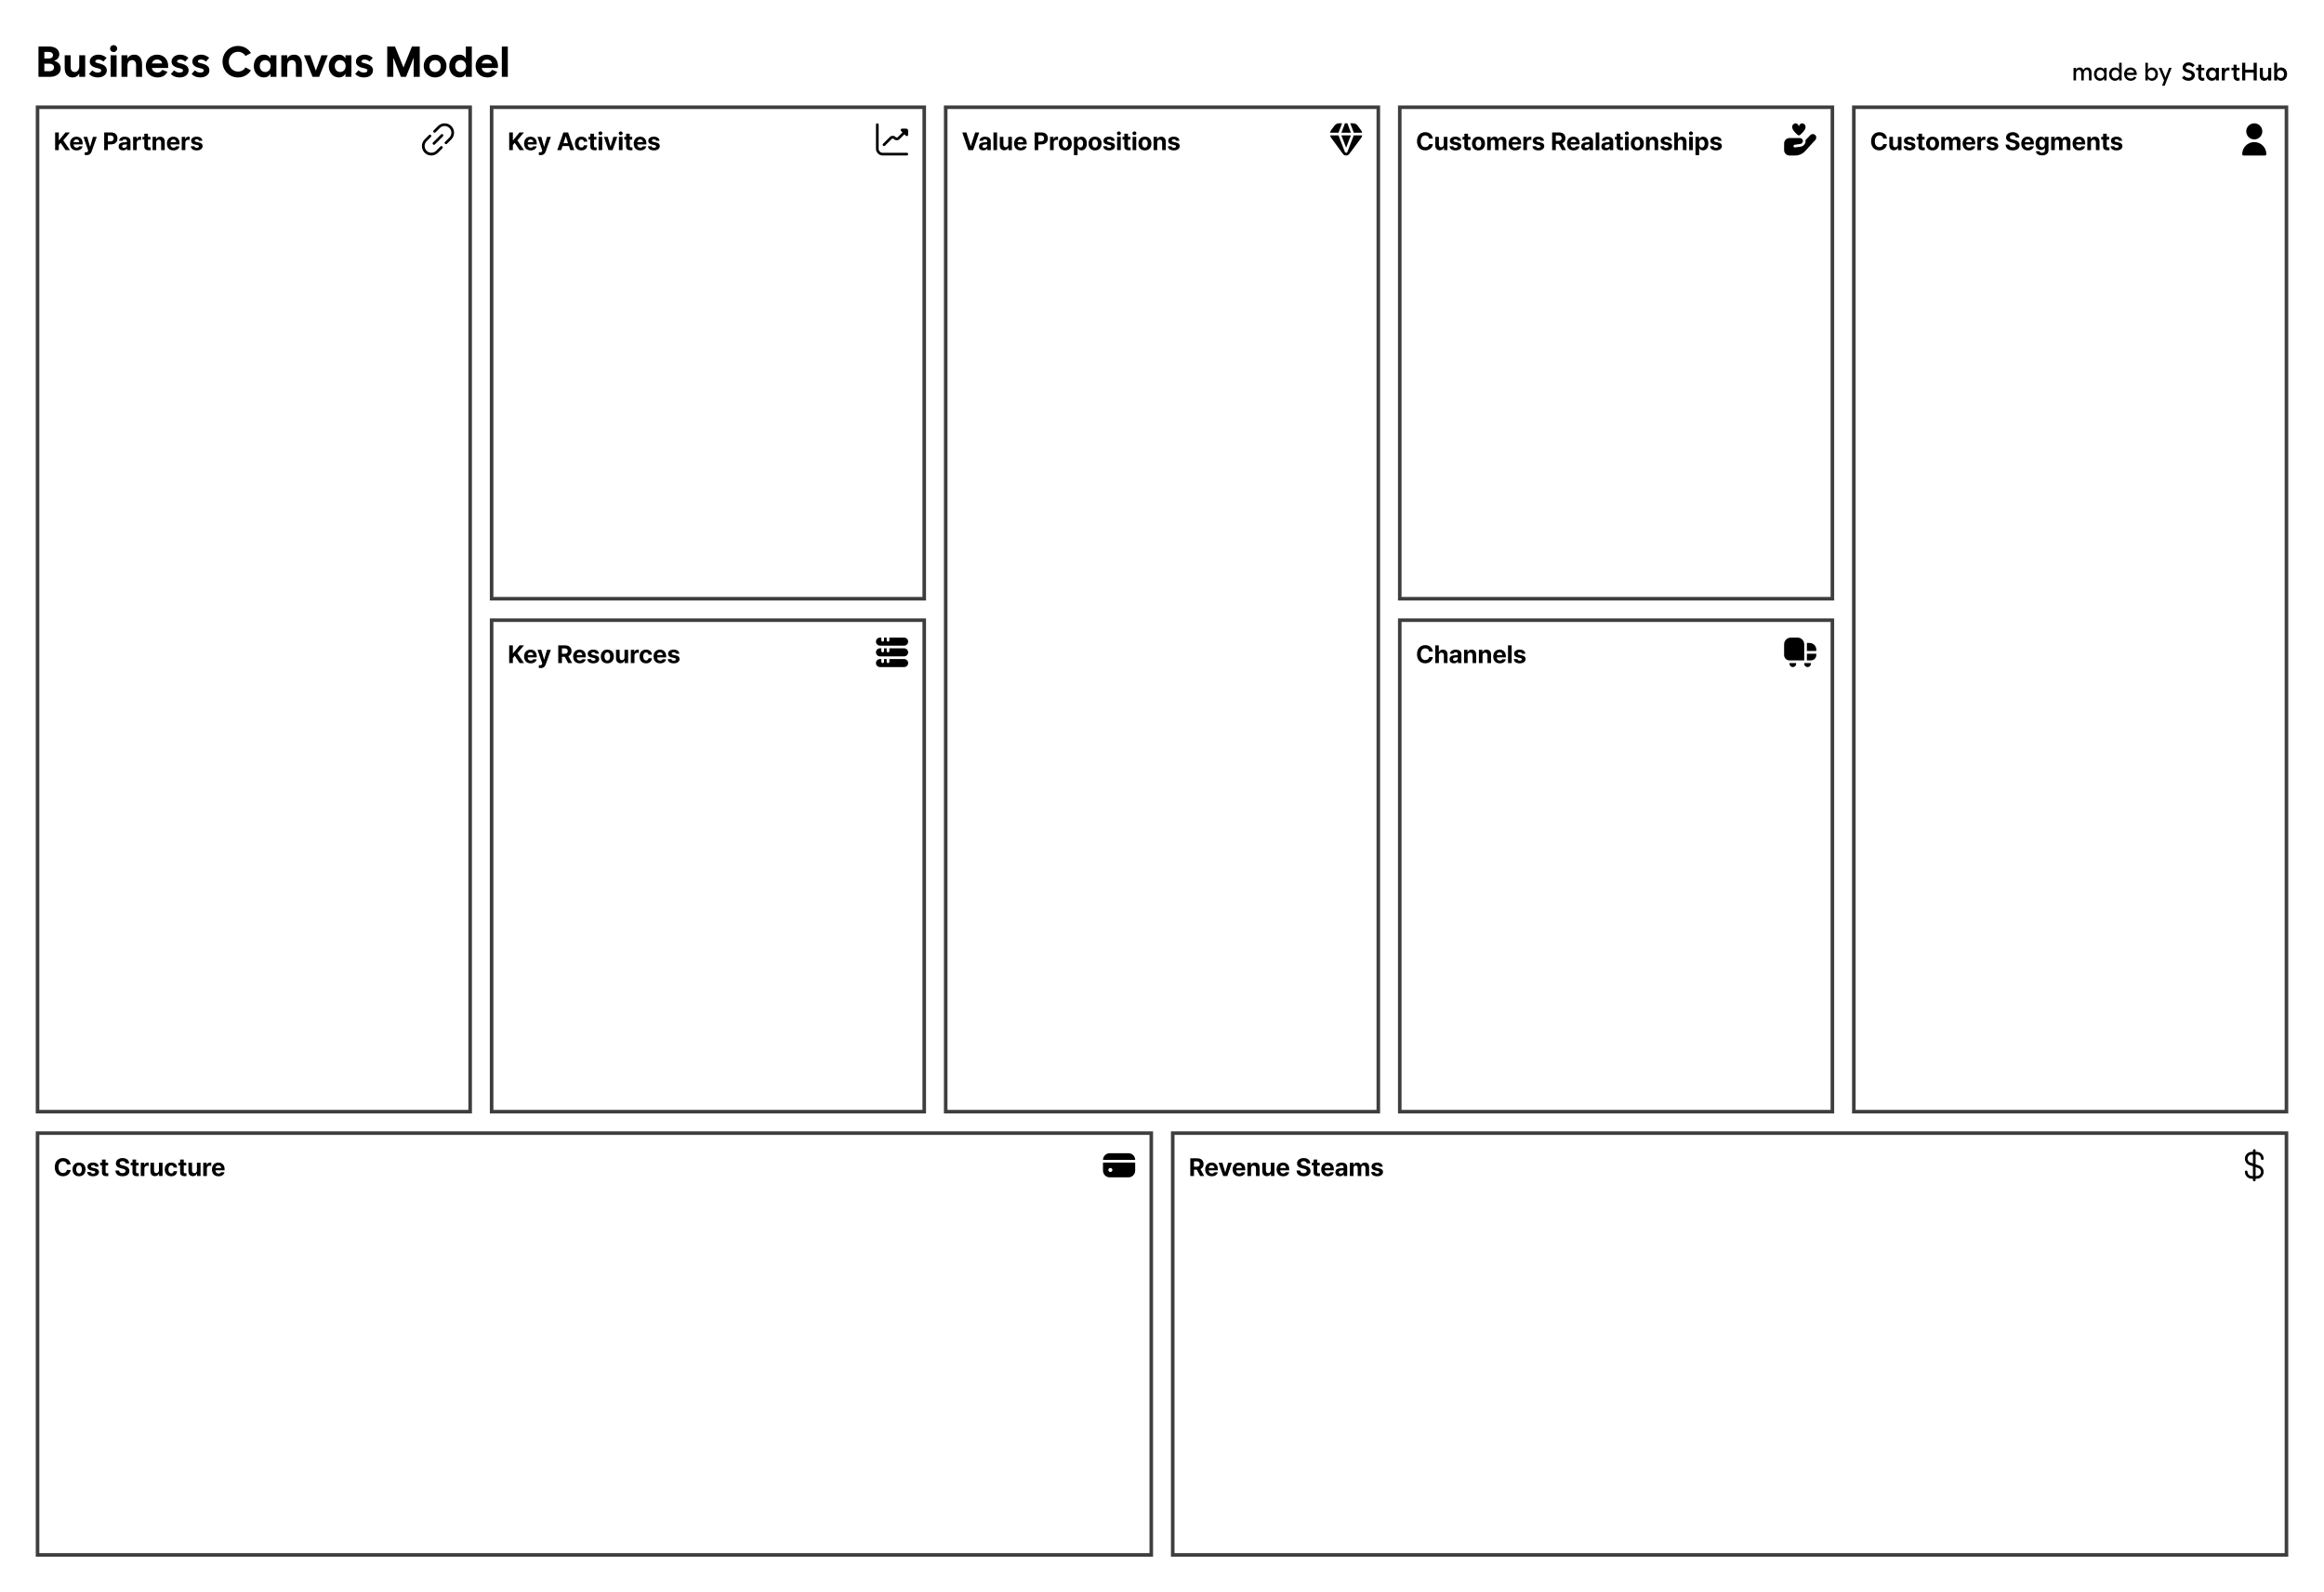 <svg width="1300" height="891" viewBox="0 0 1300 891" fill="none" xmlns="http://www.w3.org/2000/svg">
<rect width="1300" height="891" fill="white"/>
<path d="M21.523 43V26.031H27.547C30.934 26.031 33.148 27.766 33.172 30.344C33.16 32.113 32.129 33.379 30.336 33.977V34.07C32.633 34.656 33.957 36.121 33.969 38.242C33.957 41.102 31.555 43 27.875 43H21.523ZM27.547 39.836C29.223 39.836 30.207 39.062 30.219 37.727C30.207 36.414 29.188 35.641 27.453 35.641H24.805V39.836H27.547ZM27.148 32.734C28.707 32.734 29.609 32.055 29.633 30.883C29.609 29.734 28.742 29.055 27.242 29.055H24.805V32.734H27.148ZM47.654 30.906V43H44.326V41.219H44.256C43.588 42.52 42.252 43.328 40.529 43.328C37.787 43.328 36.181 41.324 36.193 38.078V30.906H39.521V37.516C39.51 39.273 40.342 40.281 41.771 40.281C43.072 40.281 44.15 39.426 44.326 37.469V30.906H47.654ZM54.66 43.328C52.691 43.328 50.945 42.637 49.785 41.383L51.66 39.344C52.632 40.246 53.499 40.609 54.706 40.609C55.949 40.609 56.628 40.164 56.628 39.438C56.628 38.816 56.183 38.535 54.706 38.172L54.12 38.031C51.507 37.422 50.195 36.227 50.206 34.469C50.195 32.219 52.281 30.578 55.081 30.578C56.792 30.578 58.374 31.223 59.628 32.383L57.824 34.445C56.968 33.672 56.113 33.297 55.058 33.297C53.992 33.297 53.3 33.719 53.3 34.352C53.3 34.832 53.663 35.066 54.824 35.336L55.456 35.5C58.41 36.215 59.757 37.422 59.745 39.344C59.757 41.699 57.695 43.328 54.66 43.328ZM61.9 43V30.906H65.228V43H61.9ZM63.564 29.125C62.427 29.125 61.571 28.293 61.595 27.18C61.571 26.066 62.427 25.234 63.564 25.234C64.677 25.234 65.532 26.066 65.556 27.18C65.532 28.293 64.677 29.125 63.564 29.125ZM67.968 43V30.906H71.296V32.688H71.389C72.034 31.387 73.382 30.578 75.116 30.578C77.835 30.578 79.44 32.582 79.452 35.828V43H76.124V36.391C76.112 34.633 75.28 33.625 73.874 33.625C72.456 33.625 71.307 34.609 71.296 36.883V43H67.968ZM88.145 43.328C84.219 43.328 81.571 40.621 81.559 36.953C81.571 33.215 84.254 30.578 87.911 30.578C91.567 30.578 94.086 33.215 94.075 36.953C94.086 37.316 94.051 37.68 94.004 38.031H84.934C85.204 39.602 86.481 40.609 88.145 40.609C89.399 40.609 90.29 40.035 90.747 39.086L93.653 40.188C92.668 42.109 90.758 43.328 88.145 43.328ZM84.981 35.5H90.676C90.512 34.246 89.457 33.297 87.911 33.297C86.446 33.297 85.332 34.152 84.981 35.5ZM100.424 43.328C98.455 43.328 96.709 42.637 95.549 41.383L97.424 39.344C98.397 40.246 99.264 40.609 100.471 40.609C101.713 40.609 102.393 40.164 102.393 39.438C102.393 38.816 101.947 38.535 100.471 38.172L99.885 38.031C97.272 37.422 95.959 36.227 95.971 34.469C95.959 32.219 98.045 30.578 100.846 30.578C102.557 30.578 104.139 31.223 105.393 32.383L103.588 34.445C102.733 33.672 101.877 33.297 100.822 33.297C99.756 33.297 99.065 33.719 99.065 34.352C99.065 34.832 99.428 35.066 100.588 35.336L101.221 35.5C104.174 36.215 105.522 37.422 105.51 39.344C105.522 41.699 103.459 43.328 100.424 43.328ZM112.047 43.328C110.078 43.328 108.332 42.637 107.172 41.383L109.047 39.344C110.019 40.246 110.887 40.609 112.094 40.609C113.336 40.609 114.016 40.164 114.016 39.438C114.016 38.816 113.57 38.535 112.094 38.172L111.508 38.031C108.894 37.422 107.582 36.227 107.594 34.469C107.582 32.219 109.668 30.578 112.469 30.578C114.18 30.578 115.762 31.223 117.016 32.383L115.211 34.445C114.355 33.672 113.5 33.297 112.445 33.297C111.379 33.297 110.687 33.719 110.687 34.352C110.687 34.832 111.051 35.066 112.211 35.336L112.844 35.5C115.797 36.215 117.144 37.422 117.133 39.344C117.144 41.699 115.082 43.328 112.047 43.328ZM133.136 43.328C128.238 43.328 124.476 39.496 124.488 34.516C124.476 29.535 128.238 25.703 133.136 25.703C136.265 25.703 138.913 27.273 140.378 29.688L137.355 31.305C136.464 29.887 134.941 28.984 133.136 28.984C130.206 28.984 127.968 31.387 127.98 34.516C127.968 37.645 130.206 40.047 133.136 40.047C134.941 40.047 136.464 39.145 137.355 37.727L140.378 39.344C138.913 41.758 136.265 43.328 133.136 43.328ZM148.345 40.281C150.114 40.281 151.38 38.91 151.392 36.953C151.38 34.996 150.114 33.625 148.345 33.625C146.563 33.625 145.31 35.008 145.321 36.953C145.31 38.898 146.563 40.281 148.345 40.281ZM154.626 43H151.298V41.336H151.204C150.442 42.672 149.212 43.328 147.618 43.328C144.302 43.328 141.958 40.586 141.97 36.953C141.958 33.32 144.302 30.578 147.618 30.578C149.212 30.578 150.419 31.223 151.204 32.547H151.298V30.906H154.626V43ZM157.366 43V30.906H160.694V32.688H160.788C161.432 31.387 162.78 30.578 164.514 30.578C167.233 30.578 168.839 32.582 168.85 35.828V43H165.522V36.391C165.51 34.633 164.678 33.625 163.272 33.625C161.854 33.625 160.706 34.609 160.694 36.883V43H157.366ZM174.848 43L170.02 30.906H173.536L176.629 39.414H176.746L179.84 30.906H183.356L178.528 43H174.848ZM190.291 40.281C192.061 40.281 193.326 38.91 193.338 36.953C193.326 34.996 192.061 33.625 190.291 33.625C188.51 33.625 187.256 35.008 187.268 36.953C187.256 38.898 188.51 40.281 190.291 40.281ZM196.572 43H193.244V41.336H193.15C192.389 42.672 191.158 43.328 189.564 43.328C186.248 43.328 183.904 40.586 183.916 36.953C183.904 33.32 186.248 30.578 189.564 30.578C191.158 30.578 192.365 31.223 193.15 32.547H193.244V30.906H196.572V43ZM203.554 43.328C201.586 43.328 199.84 42.637 198.679 41.383L200.554 39.344C201.527 40.246 202.394 40.609 203.601 40.609C204.844 40.609 205.523 40.164 205.523 39.438C205.523 38.816 205.078 38.535 203.601 38.172L203.015 38.031C200.402 37.422 199.09 36.227 199.101 34.469C199.09 32.219 201.176 30.578 203.976 30.578C205.687 30.578 207.269 31.223 208.523 32.383L206.719 34.445C205.863 33.672 205.008 33.297 203.953 33.297C202.886 33.297 202.195 33.719 202.195 34.352C202.195 34.832 202.558 35.066 203.719 35.336L204.351 35.5C207.304 36.215 208.652 37.422 208.64 39.344C208.652 41.699 206.59 43.328 203.554 43.328ZM216.605 43V26.031H220.964L225.652 37.633H225.745L230.433 26.031H234.792V43H231.394V32.5H231.323L227.128 43H224.269L220.097 32.5H220.003V43H216.605ZM243.391 43.328C239.747 43.328 237.005 40.586 237.016 36.953C237.005 33.32 239.747 30.578 243.391 30.578C247.013 30.578 249.755 33.32 249.766 36.953C249.755 40.586 247.013 43.328 243.391 43.328ZM243.391 40.281C245.231 40.281 246.544 38.91 246.555 36.953C246.544 34.996 245.231 33.625 243.391 33.625C241.528 33.625 240.216 34.996 240.227 36.953C240.216 38.91 241.528 40.281 243.391 40.281ZM263.92 43H260.592V41.336H260.522C259.76 42.672 258.53 43.328 256.936 43.328C253.62 43.328 251.276 40.586 251.288 36.953C251.276 33.32 253.62 30.578 256.936 30.578C258.53 30.578 259.737 31.223 260.522 32.547H260.592V26.031H263.92V43ZM257.663 40.281C259.432 40.281 260.698 38.91 260.71 36.953C260.698 34.996 259.432 33.625 257.663 33.625C255.881 33.625 254.627 35.008 254.639 36.953C254.627 38.898 255.881 40.281 257.663 40.281ZM272.637 43.328C268.711 43.328 266.063 40.621 266.051 36.953C266.063 33.215 268.746 30.578 272.403 30.578C276.059 30.578 278.578 33.215 278.567 36.953C278.578 37.316 278.543 37.68 278.496 38.031H269.426C269.696 39.602 270.973 40.609 272.637 40.609C273.891 40.609 274.781 40.035 275.238 39.086L278.145 40.188C277.16 42.109 275.25 43.328 272.637 43.328ZM269.473 35.5H275.168C275.004 34.246 273.949 33.297 272.403 33.297C270.938 33.297 269.824 34.152 269.473 35.5ZM280.721 43V26.031H284.049V43H280.721Z" fill="black"/>
<path d="M1159.89 45V37.945H1161.3V38.971H1161.35C1161.69 38.219 1162.4 37.754 1163.33 37.754C1164.33 37.754 1165.04 38.28 1165.38 39.203H1165.44C1165.73 38.315 1166.52 37.754 1167.59 37.754C1169.1 37.754 1169.96 38.882 1169.96 40.721V45H1168.54V40.94C1168.54 39.736 1168.06 39.073 1167.23 39.08C1166.4 39.073 1165.63 39.736 1165.63 41.199V45H1164.22V40.94C1164.22 39.736 1163.74 39.073 1162.9 39.08C1162.06 39.073 1161.3 39.736 1161.3 41.199V45H1159.89ZM1174.91 43.865C1176.14 43.872 1177.03 42.881 1177.03 41.473C1177.03 40.065 1176.14 39.073 1174.91 39.08C1173.65 39.073 1172.78 40.071 1172.79 41.473C1172.78 42.874 1173.65 43.872 1174.91 43.865ZM1178.39 45H1176.98V43.934H1176.92C1176.46 44.761 1175.7 45.191 1174.69 45.191C1172.74 45.191 1171.34 43.592 1171.36 41.473C1171.34 39.353 1172.74 37.754 1174.69 37.754C1175.69 37.754 1176.45 38.178 1176.92 38.998H1176.98V37.945H1178.39V45ZM1186.81 45H1185.4V43.934H1185.34C1184.88 44.761 1184.12 45.191 1183.11 45.191C1181.16 45.191 1179.76 43.592 1179.78 41.473C1179.76 39.353 1181.16 37.754 1183.11 37.754C1184.11 37.754 1184.87 38.178 1185.34 38.998H1185.4V35.102H1186.81V45ZM1183.33 43.865C1184.56 43.872 1185.45 42.881 1185.45 41.473C1185.45 40.065 1184.56 39.073 1183.33 39.08C1182.08 39.073 1181.2 40.071 1181.21 41.473C1181.2 42.874 1182.08 43.872 1183.33 43.865ZM1191.92 45.191C1189.74 45.191 1188.19 43.599 1188.19 41.473C1188.19 39.333 1189.72 37.754 1191.78 37.754C1193.84 37.754 1195.27 39.333 1195.27 41.473C1195.27 41.63 1195.26 41.794 1195.24 41.951H1189.63C1189.81 43.154 1190.71 43.934 1191.93 43.934C1192.83 43.934 1193.46 43.517 1193.79 42.826L1195.04 43.332C1194.47 44.467 1193.39 45.191 1191.92 45.191ZM1189.69 40.707H1193.78C1193.68 39.75 1192.9 39.012 1191.78 39.012C1190.72 39.012 1189.93 39.675 1189.69 40.707ZM1200.08 45V35.102H1201.49V38.998H1201.54C1202.01 38.178 1202.76 37.754 1203.77 37.754C1205.72 37.754 1207.11 39.353 1207.1 41.473C1207.11 43.592 1205.72 45.191 1203.77 45.191C1202.76 45.191 1202 44.761 1201.54 43.934H1201.49V45H1200.08ZM1203.55 43.865C1204.8 43.872 1205.68 42.874 1205.67 41.473C1205.68 40.071 1204.8 39.073 1203.55 39.08C1202.31 39.073 1201.43 40.065 1201.43 41.473C1201.43 42.881 1202.31 43.872 1203.55 43.865ZM1210.54 45L1207.57 37.945H1209.07L1211.25 43.305H1211.31L1213.3 37.945H1214.79L1210.89 47.953H1209.39L1210.54 45Z" fill="black"/>
<path d="M1224.17 45.191C1222.74 45.191 1221.52 44.631 1220.56 43.523L1221.78 42.361C1222.47 43.175 1223.22 43.53 1224.17 43.537C1225.28 43.53 1225.97 43.011 1225.97 42.143C1225.97 41.452 1225.52 41.09 1224.2 40.721L1223.72 40.598C1221.84 40.099 1220.92 39.19 1220.92 37.836C1220.92 36.154 1222.34 34.91 1224.29 34.91C1225.59 34.91 1226.8 35.491 1227.66 36.51L1226.45 37.658C1225.84 36.94 1225.11 36.571 1224.29 36.565C1223.34 36.571 1222.69 37.077 1222.69 37.822C1222.69 38.403 1223.08 38.704 1224.17 38.998L1224.63 39.121C1226.78 39.702 1227.74 40.625 1227.74 42.115C1227.74 43.94 1226.28 45.191 1224.17 45.191ZM1228.5 39.272V37.945H1229.68V36.195H1231.36V37.945H1233.04V39.272H1231.36V42.566C1231.36 43.277 1231.65 43.585 1232.32 43.592C1232.54 43.585 1232.78 43.551 1233.04 43.482V45.014C1232.75 45.116 1232.41 45.191 1232 45.191C1230.53 45.191 1229.69 44.262 1229.68 42.662V39.272H1228.5ZM1237.62 43.647C1238.75 43.64 1239.56 42.751 1239.56 41.473C1239.56 40.194 1238.75 39.306 1237.62 39.299C1236.47 39.306 1235.67 40.208 1235.67 41.473C1235.67 42.737 1236.47 43.64 1237.62 43.647ZM1241.19 45H1239.51V43.988H1239.45C1238.99 44.788 1238.26 45.191 1237.29 45.191C1235.36 45.191 1233.98 43.592 1233.97 41.473C1233.98 39.353 1235.36 37.754 1237.29 37.754C1238.26 37.754 1238.99 38.157 1239.45 38.957H1239.51V37.945H1241.19V45ZM1242.86 45V37.945H1244.52V38.998H1244.58C1244.95 38.239 1245.62 37.754 1246.42 37.754C1246.67 37.754 1246.9 37.802 1247.12 37.877V39.49C1246.85 39.408 1246.57 39.367 1246.31 39.367C1245.17 39.367 1244.53 40.208 1244.52 41.705V45H1242.86ZM1248.24 39.272V37.945H1249.42V36.195H1251.1V37.945H1252.78V39.272H1251.1V42.566C1251.1 43.277 1251.39 43.585 1252.06 43.592C1252.28 43.585 1252.52 43.551 1252.78 43.482V45.014C1252.49 45.116 1252.14 45.191 1251.74 45.191C1250.27 45.191 1249.42 44.262 1249.42 42.662V39.272H1248.24ZM1254.2 45V35.102H1255.95V38.984H1260.64V35.102H1262.39V45H1260.64V40.625H1255.95V45H1254.2ZM1270.47 37.945V45H1268.8V43.961H1268.76C1268.38 44.72 1267.6 45.191 1266.6 45.191C1265 45.191 1264.09 44.043 1264.1 42.17V37.945H1265.78V41.897C1265.77 43.018 1266.27 43.64 1267.16 43.647C1268.04 43.64 1268.79 43.018 1268.8 41.609V37.945H1270.47ZM1272.14 45V35.102H1273.8V38.957H1273.87C1274.32 38.157 1275.05 37.754 1276.02 37.754C1277.96 37.754 1279.34 39.353 1279.34 41.473C1279.34 43.592 1277.96 45.191 1276.02 45.191C1275.05 45.191 1274.32 44.788 1273.87 43.988H1273.8V45H1272.14ZM1275.69 43.647C1276.85 43.64 1277.65 42.737 1277.65 41.473C1277.65 40.208 1276.85 39.306 1275.69 39.299C1274.57 39.306 1273.76 40.194 1273.75 41.473C1273.76 42.751 1274.57 43.64 1275.69 43.647Z" fill="black"/>
<rect x="21" y="60" width="242" height="562" fill="white"/>
<rect x="21" y="60" width="242" height="562" stroke="#3E3E3E" stroke-width="2"/>
<path d="M30.834 84V74.102H32.885V78.49H33.022L36.617 74.102H39.092L35.4 78.531L39.133 84H36.672L33.924 79.912L32.885 81.17V84H30.834ZM42.837 84.15C40.567 84.15 39.172 82.674 39.172 80.322C39.172 78.025 40.581 76.481 42.755 76.481C44.71 76.481 46.241 77.711 46.241 80.24V80.814H41.169C41.169 81.936 41.839 82.633 42.878 82.633C43.561 82.633 44.053 82.332 44.258 81.881H46.186C45.899 83.248 44.669 84.15 42.837 84.15ZM41.169 79.543H44.327C44.327 78.641 43.698 77.998 42.796 77.998C41.866 77.998 41.203 78.689 41.169 79.543ZM48.441 86.789C48.044 86.789 47.675 86.775 47.415 86.748V85.176C47.675 85.189 47.976 85.203 48.236 85.203C48.632 85.203 48.96 85.162 49.206 84.519L49.329 84.205L46.663 76.576H48.782L50.341 82.045H50.423L51.995 76.576H54.142L51.243 84.82C50.82 86.01 50.013 86.789 48.441 86.789ZM58.282 84V74.102H62.165C64.421 74.102 65.706 75.482 65.706 77.438C65.706 79.42 64.393 80.773 62.11 80.773H60.333V84H58.282ZM60.333 79.119H61.782C62.999 79.119 63.587 78.436 63.587 77.438C63.587 76.453 62.999 75.783 61.782 75.783H60.333V79.119ZM66.361 81.922C66.361 80.268 67.701 79.721 69.122 79.639C69.656 79.605 70.654 79.557 70.968 79.543V78.941C70.954 78.326 70.531 77.957 69.779 77.957C69.095 77.957 68.657 78.272 68.548 78.777H66.62C66.743 77.492 67.865 76.481 69.833 76.481C71.447 76.481 72.978 77.205 72.978 78.996V84H71.064V82.975H71.009C70.64 83.658 69.943 84.137 68.835 84.137C67.413 84.137 66.361 83.398 66.361 81.922ZM68.302 81.867C68.302 82.441 68.767 82.742 69.409 82.742C70.326 82.742 70.982 82.127 70.968 81.348V80.801C70.66 80.814 69.799 80.862 69.451 80.897C68.753 80.965 68.302 81.293 68.302 81.867ZM74.467 84V76.576H76.422V77.861H76.504C76.777 76.945 77.461 76.467 78.295 76.467C78.5 76.467 78.76 76.494 78.937 76.535V78.34C78.746 78.285 78.363 78.231 78.076 78.231C77.16 78.231 76.49 78.873 76.49 79.775V84H74.467ZM84.145 76.576V78.094H82.751V81.717C82.751 82.305 83.038 82.455 83.448 82.469C83.653 82.469 84.008 82.455 84.254 82.428V84.027C84.036 84.068 83.68 84.096 83.174 84.096C81.712 84.096 80.713 83.439 80.727 82.004V78.094H79.702V76.576H80.727V74.799H82.751V76.576H84.145ZM87.384 79.707V84H85.361V76.576H87.288V77.875H87.37C87.712 77.014 88.505 76.481 89.599 76.481C91.144 76.481 92.169 77.533 92.156 79.269V84H90.146V79.625C90.146 78.709 89.64 78.162 88.806 78.162C87.958 78.162 87.384 78.723 87.384 79.707ZM97.035 84.15C94.766 84.15 93.371 82.674 93.371 80.322C93.371 78.025 94.779 76.481 96.953 76.481C98.908 76.481 100.439 77.711 100.439 80.24V80.814H95.367C95.367 81.936 96.037 82.633 97.076 82.633C97.76 82.633 98.252 82.332 98.457 81.881H100.385C100.098 83.248 98.867 84.15 97.035 84.15ZM95.367 79.543H98.525C98.525 78.641 97.896 77.998 96.994 77.998C96.064 77.998 95.401 78.689 95.367 79.543ZM101.655 84V76.576H103.61V77.861H103.692C103.965 76.945 104.649 76.467 105.483 76.467C105.688 76.467 105.948 76.494 106.126 76.535V78.34C105.934 78.285 105.551 78.231 105.264 78.231C104.348 78.231 103.678 78.873 103.678 79.775V84H101.655ZM111.292 78.777C111.21 78.258 110.745 77.916 110.075 77.916C109.419 77.916 108.913 78.231 108.927 78.682C108.913 79.01 109.187 79.269 109.884 79.42L111.21 79.693C112.646 79.994 113.343 80.637 113.357 81.703C113.343 83.166 112.03 84.15 110.062 84.15C108.052 84.15 106.876 83.248 106.712 81.799H108.749C108.845 82.387 109.323 82.688 110.062 82.688C110.8 82.688 111.292 82.387 111.292 81.908C111.292 81.525 110.978 81.293 110.28 81.143L109.05 80.897C107.642 80.623 106.904 79.885 106.917 78.791C106.904 77.369 108.134 76.481 110.048 76.481C111.921 76.481 113.083 77.369 113.193 78.777H111.292Z" fill="black"/>
<g clip-path="url(#clip0_7657_103426)">
<path d="M246.384 81.948L243.938 84.395C242.446 85.847 240.059 85.815 238.606 84.323C237.182 82.859 237.182 80.528 238.606 79.064L241.052 76.615C241.345 76.322 241.344 75.847 241.051 75.555C240.758 75.262 240.284 75.262 239.991 75.555L237.545 78.003C235.487 80.062 235.488 83.399 237.547 85.457C239.606 87.515 242.943 87.514 245.001 85.455L247.447 83.009C247.735 82.711 247.727 82.236 247.429 81.949C247.138 81.668 246.677 81.668 246.387 81.949H246.384V81.948Z" fill="black"/>
<path d="M252.458 70.546C251.472 69.553 250.13 68.996 248.731 69C247.333 68.996 245.992 69.552 245.006 70.543L242.556 72.99C242.263 73.282 242.263 73.757 242.555 74.05C242.848 74.343 243.323 74.344 243.616 74.051L246.065 71.605C246.77 70.895 247.73 70.497 248.73 70.5C250.812 70.501 252.5 72.189 252.499 74.272C252.499 75.271 252.102 76.23 251.395 76.936L248.949 79.383C248.656 79.676 248.656 80.151 248.949 80.444C249.242 80.737 249.717 80.737 250.01 80.444L252.456 77.999C254.511 75.94 254.512 72.606 252.458 70.546Z" fill="black"/>
<path d="M246.721 75.219L242.221 79.719C241.923 80.007 241.915 80.481 242.203 80.779C242.49 81.077 242.965 81.085 243.263 80.797C243.269 80.791 243.275 80.785 243.281 80.779L247.781 76.28C248.069 75.982 248.06 75.507 247.762 75.219C247.472 74.939 247.011 74.939 246.721 75.219Z" fill="black"/>
</g>
<rect x="275" y="60" width="242" height="275" fill="white"/>
<rect x="275" y="60" width="242" height="275" stroke="#3E3E3E" stroke-width="2"/>
<path d="M284.834 84V74.102H286.885V78.49H287.021L290.617 74.102H293.092L289.4 78.531L293.133 84H290.672L287.924 79.912L286.885 81.17V84H284.834ZM296.837 84.15C294.567 84.15 293.173 82.674 293.173 80.322C293.173 78.025 294.581 76.481 296.755 76.481C298.71 76.481 300.241 77.711 300.241 80.24V80.814H295.169C295.169 81.936 295.839 82.633 296.878 82.633C297.561 82.633 298.053 82.332 298.258 81.881H300.186C299.899 83.248 298.669 84.15 296.837 84.15ZM295.169 79.543H298.327C298.327 78.641 297.698 77.998 296.796 77.998C295.866 77.998 295.203 78.689 295.169 79.543ZM302.441 86.789C302.044 86.789 301.675 86.775 301.415 86.748V85.176C301.675 85.189 301.976 85.203 302.236 85.203C302.632 85.203 302.96 85.162 303.206 84.519L303.329 84.205L300.663 76.576H302.783L304.341 82.045H304.423L305.995 76.576H308.142L305.243 84.82C304.82 86.01 304.013 86.789 302.441 86.789ZM313.936 84H311.721L315.153 74.102H317.792L321.21 84H319.008L318.27 81.717H314.688L313.936 84ZM315.208 80.117H317.751L316.506 76.33H316.438L315.208 80.117ZM325.228 84.15C322.958 84.15 321.591 82.578 321.591 80.309C321.591 78.039 322.972 76.481 325.228 76.481C327.142 76.481 328.441 77.602 328.523 79.297H326.622C326.499 78.559 326.021 78.053 325.255 78.053C324.284 78.053 323.642 78.873 323.642 80.281C323.642 81.717 324.271 82.537 325.255 82.537C325.966 82.537 326.499 82.1 326.622 81.307H328.523C328.427 82.988 327.197 84.15 325.228 84.15ZM333.635 76.576V78.094H332.24V81.717C332.24 82.305 332.527 82.455 332.937 82.469C333.143 82.469 333.498 82.455 333.744 82.428V84.027C333.525 84.068 333.17 84.096 332.664 84.096C331.201 84.096 330.203 83.439 330.217 82.004V78.094H329.191V76.576H330.217V74.799H332.24V76.576H333.635ZM334.85 84V76.576H336.874V84H334.85ZM335.862 75.606C335.247 75.606 334.754 75.141 334.754 74.58C334.754 74.006 335.247 73.541 335.862 73.541C336.463 73.541 336.956 74.006 336.956 74.58C336.956 75.141 336.463 75.606 335.862 75.606ZM345.281 76.576L342.669 84H340.4L337.802 76.576H339.935L341.493 81.908H341.575L343.134 76.576H345.281ZM346.209 84V76.576H348.232V84H346.209ZM347.221 75.606C346.605 75.606 346.113 75.141 346.113 74.58C346.113 74.006 346.605 73.541 347.221 73.541C347.822 73.541 348.314 74.006 348.314 74.58C348.314 75.141 347.822 75.606 347.221 75.606ZM353.659 76.576V78.094H352.264V81.717C352.264 82.305 352.551 82.455 352.961 82.469C353.167 82.469 353.522 82.455 353.768 82.428V84.027C353.549 84.068 353.194 84.096 352.688 84.096C351.225 84.096 350.227 83.439 350.241 82.004V78.094H349.215V76.576H350.241V74.799H352.264V76.576H353.659ZM358.155 84.15C355.886 84.15 354.491 82.674 354.491 80.322C354.491 78.025 355.9 76.481 358.073 76.481C360.029 76.481 361.56 77.711 361.56 80.24V80.814H356.488C356.488 81.936 357.157 82.633 358.197 82.633C358.88 82.633 359.372 82.332 359.577 81.881H361.505C361.218 83.248 359.988 84.15 358.155 84.15ZM356.488 79.543H359.646C359.646 78.641 359.017 77.998 358.114 77.998C357.185 77.998 356.522 78.689 356.488 79.543ZM367.014 78.777C366.932 78.258 366.467 77.916 365.797 77.916C365.141 77.916 364.635 78.231 364.648 78.682C364.635 79.01 364.908 79.269 365.605 79.42L366.932 79.693C368.367 79.994 369.064 80.637 369.078 81.703C369.064 83.166 367.752 84.15 365.783 84.15C363.773 84.15 362.598 83.248 362.433 81.799H364.471C364.566 82.387 365.045 82.688 365.783 82.688C366.521 82.688 367.014 82.387 367.014 81.908C367.014 81.525 366.699 81.293 366.002 81.143L364.771 80.897C363.363 80.623 362.625 79.885 362.639 78.791C362.625 77.369 363.855 76.481 365.769 76.481C367.642 76.481 368.805 77.369 368.914 78.777H367.014Z" fill="black"/>
<g clip-path="url(#clip1_7657_103426)">
<path d="M506.875 71.982H504.561C504.412 71.983 504.267 72.026 504.144 72.109C504.021 72.191 503.925 72.308 503.868 72.445C503.811 72.582 503.796 72.733 503.825 72.879C503.854 73.024 503.926 73.158 504.03 73.263L504.845 74.077L502.155 76.766C502.013 76.903 501.822 76.979 501.625 76.979C501.427 76.979 501.237 76.903 501.094 76.766L500.967 76.638C500.538 76.228 499.968 76 499.376 76C498.783 76 498.213 76.228 497.784 76.638L493.959 80.463C493.818 80.604 493.739 80.796 493.74 80.995C493.74 81.195 493.82 81.386 493.961 81.527C494.102 81.668 494.294 81.747 494.493 81.747C494.693 81.746 494.884 81.667 495.025 81.525L498.85 77.7C498.993 77.564 499.183 77.487 499.381 77.487C499.579 77.487 499.769 77.564 499.911 77.7L500.039 77.829C500.468 78.238 501.037 78.466 501.63 78.466C502.223 78.466 502.792 78.238 503.221 77.829L505.911 75.139L506.725 75.954C506.83 76.057 506.964 76.127 507.108 76.155C507.253 76.182 507.403 76.167 507.539 76.11C507.675 76.054 507.791 75.958 507.873 75.836C507.955 75.713 507.999 75.569 508 75.422V73.107C508 72.809 507.882 72.523 507.671 72.312C507.46 72.101 507.174 71.982 506.875 71.982Z" fill="black"/>
<path d="M507.25 85.482H493.75C493.153 85.482 492.581 85.245 492.159 84.823C491.737 84.401 491.5 83.829 491.5 83.232V69.75C491.5 69.551 491.421 69.36 491.28 69.22C491.14 69.079 490.949 69 490.75 69C490.551 69 490.36 69.079 490.22 69.22C490.079 69.36 490 69.551 490 69.75V83.232C490.001 84.226 490.397 85.179 491.1 85.882C491.803 86.585 492.756 86.981 493.75 86.982H507.25C507.449 86.982 507.64 86.903 507.78 86.762C507.921 86.622 508 86.431 508 86.232C508 86.033 507.921 85.842 507.78 85.702C507.64 85.561 507.449 85.482 507.25 85.482Z" fill="black"/>
</g>
<rect x="275" y="347" width="242" height="275" fill="white"/>
<rect x="275" y="347" width="242" height="275" stroke="#3E3E3E" stroke-width="2"/>
<path d="M284.834 371V361.102H286.885V365.49H287.021L290.617 361.102H293.092L289.4 365.531L293.133 371H290.672L287.924 366.912L286.885 368.17V371H284.834ZM296.837 371.15C294.567 371.15 293.173 369.674 293.173 367.322C293.173 365.025 294.581 363.48 296.755 363.48C298.71 363.48 300.241 364.711 300.241 367.24V367.814H295.169C295.169 368.936 295.839 369.633 296.878 369.633C297.561 369.633 298.053 369.332 298.258 368.881H300.186C299.899 370.248 298.669 371.15 296.837 371.15ZM295.169 366.543H298.327C298.327 365.641 297.698 364.998 296.796 364.998C295.866 364.998 295.203 365.688 295.169 366.543ZM302.441 373.789C302.044 373.789 301.675 373.775 301.415 373.748V372.176C301.675 372.189 301.976 372.203 302.236 372.203C302.632 372.203 302.96 372.162 303.206 371.52L303.329 371.205L300.663 363.576H302.783L304.341 369.045H304.423L305.995 363.576H308.142L305.243 371.82C304.82 373.01 304.013 373.789 302.441 373.789ZM312.282 371V361.102H316.165C318.421 361.102 319.706 362.373 319.706 364.328C319.706 365.682 319.084 366.666 317.956 367.145L320.061 371H317.792L315.905 367.486H314.333V371H312.282ZM314.333 365.818H315.782C316.999 365.818 317.587 365.312 317.587 364.328C317.587 363.33 316.999 362.783 315.782 362.783H314.333V365.818ZM324.271 371.15C322.001 371.15 320.607 369.674 320.607 367.322C320.607 365.025 322.015 363.48 324.189 363.48C326.144 363.48 327.675 364.711 327.675 367.24V367.814H322.603C322.603 368.936 323.273 369.633 324.312 369.633C324.995 369.633 325.488 369.332 325.693 368.881H327.62C327.333 370.248 326.103 371.15 324.271 371.15ZM322.603 366.543H325.761C325.761 365.641 325.132 364.998 324.23 364.998C323.3 364.998 322.637 365.688 322.603 366.543ZM333.129 365.777C333.047 365.258 332.582 364.916 331.912 364.916C331.256 364.916 330.75 365.23 330.764 365.682C330.75 366.01 331.023 366.27 331.721 366.42L333.047 366.693C334.482 366.994 335.18 367.637 335.193 368.703C335.18 370.166 333.867 371.15 331.898 371.15C329.889 371.15 328.713 370.248 328.549 368.799H330.586C330.682 369.387 331.16 369.688 331.898 369.688C332.637 369.688 333.129 369.387 333.129 368.908C333.129 368.525 332.814 368.293 332.117 368.143L330.887 367.896C329.478 367.623 328.74 366.885 328.754 365.791C328.74 364.369 329.971 363.48 331.885 363.48C333.758 363.48 334.92 364.369 335.029 365.777H333.129ZM339.717 371.15C337.475 371.15 336.081 369.605 336.081 367.309C336.081 365.012 337.475 363.48 339.717 363.48C341.96 363.48 343.368 365.012 343.368 367.309C343.368 369.605 341.96 371.15 339.717 371.15ZM339.731 369.578C340.77 369.578 341.303 368.607 341.303 367.309C341.303 365.996 340.77 365.025 339.731 365.025C338.678 365.025 338.131 365.996 338.131 367.309C338.131 368.607 338.678 369.578 339.731 369.578ZM349.341 367.842V363.576H351.364V371H349.423V369.66H349.341C348.999 370.521 348.206 371.096 347.085 371.096C345.595 371.096 344.583 370.043 344.583 368.307V363.576H346.607V367.951C346.607 368.826 347.113 369.387 347.906 369.387C348.644 369.387 349.341 368.854 349.341 367.842ZM352.881 371V363.576H354.836V364.861H354.918C355.191 363.945 355.875 363.467 356.709 363.467C356.914 363.467 357.174 363.494 357.351 363.535V365.34C357.16 365.285 356.777 365.23 356.49 365.23C355.574 365.23 354.904 365.873 354.904 366.775V371H352.881ZM361.383 371.15C359.114 371.15 357.747 369.578 357.747 367.309C357.747 365.039 359.128 363.48 361.383 363.48C363.297 363.48 364.596 364.602 364.678 366.297H362.778C362.655 365.559 362.176 365.053 361.411 365.053C360.44 365.053 359.797 365.873 359.797 367.281C359.797 368.717 360.426 369.537 361.411 369.537C362.122 369.537 362.655 369.1 362.778 368.307H364.678C364.583 369.988 363.352 371.15 361.383 371.15ZM369.243 371.15C366.974 371.15 365.579 369.674 365.579 367.322C365.579 365.025 366.988 363.48 369.161 363.48C371.116 363.48 372.648 364.711 372.648 367.24V367.814H367.575C367.575 368.936 368.245 369.633 369.284 369.633C369.968 369.633 370.46 369.332 370.665 368.881H372.593C372.306 370.248 371.075 371.15 369.243 371.15ZM367.575 366.543H370.734C370.734 365.641 370.105 364.998 369.202 364.998C368.273 364.998 367.61 365.688 367.575 366.543ZM378.101 365.777C378.019 365.258 377.555 364.916 376.885 364.916C376.228 364.916 375.723 365.23 375.736 365.682C375.723 366.01 375.996 366.27 376.693 366.42L378.019 366.693C379.455 366.994 380.152 367.637 380.166 368.703C380.152 370.166 378.84 371.15 376.871 371.15C374.861 371.15 373.685 370.248 373.521 368.799H375.558C375.654 369.387 376.133 369.688 376.871 369.688C377.609 369.688 378.101 369.387 378.101 368.908C378.101 368.525 377.787 368.293 377.09 368.143L375.859 367.896C374.451 367.623 373.713 366.885 373.726 365.791C373.713 364.369 374.943 363.48 376.857 363.48C378.73 363.48 379.892 364.369 380.002 365.777H378.101Z" fill="black"/>
<g clip-path="url(#clip2_7657_103426)">
<path d="M505.75 368.75H497.5V370.25C497.5 370.449 497.421 370.64 497.28 370.78C497.14 370.921 496.949 371 496.75 371C496.551 371 496.36 370.921 496.22 370.78C496.079 370.64 496 370.449 496 370.25V368.75H494.5V370.25C494.5 370.449 494.421 370.64 494.28 370.78C494.14 370.921 493.949 371 493.75 371C493.551 371 493.36 370.921 493.22 370.78C493.079 370.64 493 370.449 493 370.25V368.75H492.25C491.653 368.75 491.081 368.987 490.659 369.409C490.237 369.831 490 370.403 490 371C490 371.597 490.237 372.169 490.659 372.591C491.081 373.013 491.653 373.25 492.25 373.25H505.75C506.347 373.25 506.919 373.013 507.341 372.591C507.763 372.169 508 371.597 508 371C508 370.403 507.763 369.831 507.341 369.409C506.919 368.987 506.347 368.75 505.75 368.75Z" fill="black"/>
<path d="M505.75 362.75H497.5V364.25C497.5 364.449 497.421 364.64 497.28 364.78C497.14 364.921 496.949 365 496.75 365C496.551 365 496.36 364.921 496.22 364.78C496.079 364.64 496 364.449 496 364.25V362.75H494.5V364.25C494.5 364.449 494.421 364.64 494.28 364.78C494.14 364.921 493.949 365 493.75 365C493.551 365 493.36 364.921 493.22 364.78C493.079 364.64 493 364.449 493 364.25V362.75H492.25C491.653 362.75 491.081 362.987 490.659 363.409C490.237 363.831 490 364.403 490 365C490 365.597 490.237 366.169 490.659 366.591C491.081 367.013 491.653 367.25 492.25 367.25H505.75C506.347 367.25 506.919 367.013 507.341 366.591C507.763 366.169 508 365.597 508 365C508 364.403 507.763 363.831 507.341 363.409C506.919 362.987 506.347 362.75 505.75 362.75Z" fill="black"/>
<path d="M505.75 356.75H497.5V358.25C497.5 358.449 497.421 358.64 497.28 358.78C497.14 358.921 496.949 359 496.75 359C496.551 359 496.36 358.921 496.22 358.78C496.079 358.64 496 358.449 496 358.25V356.75H494.5V358.25C494.5 358.449 494.421 358.64 494.28 358.78C494.14 358.921 493.949 359 493.75 359C493.551 359 493.36 358.921 493.22 358.78C493.079 358.64 493 358.449 493 358.25V356.75H492.25C491.653 356.75 491.081 356.987 490.659 357.409C490.237 357.831 490 358.403 490 359C490 359.597 490.237 360.169 490.659 360.591C491.081 361.013 491.653 361.25 492.25 361.25H505.75C506.347 361.25 506.919 361.013 507.341 360.591C507.763 360.169 508 359.597 508 359C508 358.403 507.763 357.831 507.341 357.409C506.919 356.987 506.347 356.75 505.75 356.75Z" fill="black"/>
</g>
<rect x="529" y="60" width="242" height="562" fill="white"/>
<rect x="529" y="60" width="242" height="562" stroke="#3E3E3E" stroke-width="2"/>
<path d="M540.57 74.102L542.977 81.648H543.072L545.492 74.102H547.762L544.344 84H541.705L538.273 74.102H540.57ZM547.61 81.922C547.61 80.268 548.95 79.721 550.372 79.639C550.905 79.605 551.903 79.557 552.217 79.543V78.941C552.204 78.326 551.78 77.957 551.028 77.957C550.344 77.957 549.907 78.272 549.798 78.777H547.87C547.993 77.492 549.114 76.481 551.083 76.481C552.696 76.481 554.227 77.205 554.227 78.996V84H552.313V82.975H552.258C551.889 83.658 551.192 84.137 550.085 84.137C548.663 84.137 547.61 83.398 547.61 81.922ZM549.551 81.867C549.551 82.441 550.016 82.742 550.659 82.742C551.575 82.742 552.231 82.127 552.217 81.348V80.801C551.91 80.814 551.048 80.862 550.7 80.897C550.003 80.965 549.551 81.293 549.551 81.867ZM557.74 74.102V84H555.716V74.102H557.74ZM564.014 80.842V76.576H566.037V84H564.096V82.66H564.014C563.672 83.522 562.879 84.096 561.758 84.096C560.268 84.096 559.256 83.043 559.256 81.307V76.576H561.279V80.951C561.279 81.826 561.785 82.387 562.578 82.387C563.316 82.387 564.014 81.853 564.014 80.842ZM570.917 84.15C568.647 84.15 567.253 82.674 567.253 80.322C567.253 78.025 568.661 76.481 570.835 76.481C572.79 76.481 574.321 77.711 574.321 80.24V80.814H569.249C569.249 81.936 569.919 82.633 570.958 82.633C571.641 82.633 572.133 82.332 572.338 81.881H574.266C573.979 83.248 572.749 84.15 570.917 84.15ZM569.249 79.543H572.407C572.407 78.641 571.778 77.998 570.876 77.998C569.946 77.998 569.283 78.689 569.249 79.543ZM578.748 84V74.102H582.631C584.887 74.102 586.172 75.482 586.172 77.438C586.172 79.42 584.859 80.773 582.576 80.773H580.799V84H578.748ZM580.799 79.119H582.248C583.465 79.119 584.053 78.436 584.053 77.438C584.053 76.453 583.465 75.783 582.248 75.783H580.799V79.119ZM587.374 84V76.576H589.329V77.861H589.411C589.684 76.945 590.368 76.467 591.202 76.467C591.407 76.467 591.667 76.494 591.844 76.535V78.34C591.653 78.285 591.27 78.231 590.983 78.231C590.067 78.231 589.397 78.873 589.397 79.775V84H587.374ZM595.876 84.15C593.634 84.15 592.239 82.606 592.239 80.309C592.239 78.012 593.634 76.481 595.876 76.481C598.118 76.481 599.527 78.012 599.527 80.309C599.527 82.606 598.118 84.15 595.876 84.15ZM595.89 82.578C596.929 82.578 597.462 81.607 597.462 80.309C597.462 78.996 596.929 78.025 595.89 78.025C594.837 78.025 594.29 78.996 594.29 80.309C594.29 81.607 594.837 82.578 595.89 82.578ZM600.742 86.789V76.576H602.738V77.82H602.82C603.094 77.219 603.695 76.481 604.939 76.481C606.58 76.481 607.947 77.752 607.947 80.295C607.947 82.769 606.635 84.123 604.939 84.123C603.723 84.123 603.107 83.426 602.82 82.811H602.766V86.789H600.742ZM602.725 80.281C602.725 81.621 603.299 82.51 604.297 82.51C605.336 82.51 605.883 81.594 605.883 80.281C605.883 78.982 605.336 78.094 604.297 78.094C603.285 78.094 602.725 78.941 602.725 80.281ZM612.54 84.15C610.297 84.15 608.903 82.606 608.903 80.309C608.903 78.012 610.297 76.481 612.54 76.481C614.782 76.481 616.19 78.012 616.19 80.309C616.19 82.606 614.782 84.15 612.54 84.15ZM612.553 82.578C613.592 82.578 614.126 81.607 614.126 80.309C614.126 78.996 613.592 78.025 612.553 78.025C611.501 78.025 610.954 78.996 610.954 80.309C610.954 81.607 611.501 82.578 612.553 82.578ZM621.644 78.777C621.562 78.258 621.097 77.916 620.427 77.916C619.771 77.916 619.265 78.231 619.279 78.682C619.265 79.01 619.538 79.269 620.236 79.42L621.562 79.693C622.997 79.994 623.695 80.637 623.708 81.703C623.695 83.166 622.382 84.15 620.413 84.15C618.404 84.15 617.228 83.248 617.064 81.799H619.101C619.197 82.387 619.675 82.688 620.413 82.688C621.152 82.688 621.644 82.387 621.644 81.908C621.644 81.525 621.329 81.293 620.632 81.143L619.402 80.897C617.993 80.623 617.255 79.885 617.269 78.791C617.255 77.369 618.486 76.481 620.4 76.481C622.273 76.481 623.435 77.369 623.544 78.777H621.644ZM624.896 84V76.576H626.92V84H624.896ZM625.908 75.606C625.293 75.606 624.801 75.141 624.801 74.58C624.801 74.006 625.293 73.541 625.908 73.541C626.51 73.541 627.002 74.006 627.002 74.58C627.002 75.141 626.51 75.606 625.908 75.606ZM632.346 76.576V78.094H630.952V81.717C630.952 82.305 631.239 82.455 631.649 82.469C631.854 82.469 632.21 82.455 632.456 82.428V84.027C632.237 84.068 631.881 84.096 631.376 84.096C629.913 84.096 628.915 83.439 628.928 82.004V78.094H627.903V76.576H628.928V74.799H630.952V76.576H632.346ZM633.562 84V76.576H635.585V84H633.562ZM634.573 75.606C633.958 75.606 633.466 75.141 633.466 74.58C633.466 74.006 633.958 73.541 634.573 73.541C635.175 73.541 635.667 74.006 635.667 74.58C635.667 75.141 635.175 75.606 634.573 75.606ZM640.437 84.15C638.195 84.15 636.801 82.606 636.801 80.309C636.801 78.012 638.195 76.481 640.437 76.481C642.68 76.481 644.088 78.012 644.088 80.309C644.088 82.606 642.68 84.15 640.437 84.15ZM640.451 82.578C641.49 82.578 642.023 81.607 642.023 80.309C642.023 78.996 641.49 78.025 640.451 78.025C639.398 78.025 638.851 78.996 638.851 80.309C638.851 81.607 639.398 82.578 640.451 82.578ZM647.327 79.707V84H645.303V76.576H647.231V77.875H647.313C647.655 77.014 648.448 76.481 649.541 76.481C651.086 76.481 652.112 77.533 652.098 79.269V84H650.088V79.625C650.088 78.709 649.583 78.162 648.749 78.162C647.901 78.162 647.327 78.723 647.327 79.707ZM657.853 78.777C657.771 78.258 657.306 77.916 656.636 77.916C655.98 77.916 655.474 78.231 655.487 78.682C655.474 79.01 655.747 79.269 656.444 79.42L657.771 79.693C659.206 79.994 659.903 80.637 659.917 81.703C659.903 83.166 658.591 84.15 656.622 84.15C654.612 84.15 653.437 83.248 653.273 81.799H655.31C655.405 82.387 655.884 82.688 656.622 82.688C657.36 82.688 657.853 82.387 657.853 81.908C657.853 81.525 657.538 81.293 656.841 81.143L655.61 80.897C654.202 80.623 653.464 79.885 653.478 78.791C653.464 77.369 654.694 76.481 656.609 76.481C658.482 76.481 659.644 77.369 659.753 78.777H657.853Z" fill="black"/>
<g clip-path="url(#clip3_7657_103426)">
<path d="M762 75.75C761.903 76.295 761.686 76.811 761.366 77.262L754.779 86.127C754.57 86.397 754.303 86.616 753.997 86.767C753.691 86.918 753.355 86.998 753.014 87C752.672 87.002 752.335 86.926 752.027 86.779C751.72 86.632 751.45 86.416 751.237 86.149L744.618 77.1C744.337 76.693 744.138 76.234 744.034 75.75H748.735L752.299 85.019C752.354 85.161 752.45 85.283 752.575 85.369C752.7 85.455 752.848 85.501 753 85.501C753.152 85.501 753.3 85.455 753.425 85.369C753.55 85.283 753.646 85.161 753.701 85.019L757.265 75.75H762ZM757.275 74.25H761.968C761.854 73.743 761.635 73.265 761.325 72.847L759.406 70.256C759.129 69.868 758.762 69.551 758.338 69.333C757.913 69.115 757.443 69 756.965 69H755.315L757.275 74.25ZM752.331 69L750.337 74.25H755.671L753.716 69H752.331ZM748.733 74.25L750.726 69H748.984C748.511 68.999 748.044 69.111 747.623 69.326C747.201 69.541 746.836 69.853 746.558 70.237L744.704 72.668C744.349 73.133 744.108 73.675 744 74.25H748.733ZM755.658 75.75H750.342L753 82.66L755.658 75.75Z" fill="black"/>
</g>
<rect x="783" y="60" width="242" height="275" fill="white"/>
<rect x="783" y="60" width="242" height="275" stroke="#3E3E3E" stroke-width="2"/>
<path d="M799.451 77.547C799.287 76.453 798.439 75.783 797.291 75.783C795.746 75.783 794.734 76.973 794.734 79.051C794.734 81.184 795.76 82.318 797.277 82.318C798.412 82.318 799.246 81.689 799.451 80.623L801.529 80.637C801.297 82.469 799.766 84.137 797.25 84.137C794.598 84.137 792.643 82.277 792.643 79.051C792.643 75.824 794.639 73.965 797.25 73.965C799.533 73.965 801.256 75.277 801.529 77.547H799.451ZM807.626 80.842V76.576H809.649V84H807.708V82.66H807.626C807.284 83.522 806.491 84.096 805.37 84.096C803.88 84.096 802.868 83.043 802.868 81.307V76.576H804.891V80.951C804.891 81.826 805.397 82.387 806.19 82.387C806.928 82.387 807.626 81.853 807.626 80.842ZM815.404 78.777C815.322 78.258 814.857 77.916 814.187 77.916C813.531 77.916 813.025 78.231 813.038 78.682C813.025 79.01 813.298 79.269 813.995 79.42L815.322 79.693C816.757 79.994 817.454 80.637 817.468 81.703C817.454 83.166 816.142 84.15 814.173 84.15C812.163 84.15 810.988 83.248 810.824 81.799H812.861C812.956 82.387 813.435 82.688 814.173 82.688C814.911 82.688 815.404 82.387 815.404 81.908C815.404 81.525 815.089 81.293 814.392 81.143L813.161 80.897C811.753 80.623 811.015 79.885 811.029 78.791C811.015 77.369 812.245 76.481 814.159 76.481C816.033 76.481 817.195 77.369 817.304 78.777H815.404ZM822.566 76.576V78.094H821.172V81.717C821.172 82.305 821.459 82.455 821.869 82.469C822.074 82.469 822.43 82.455 822.676 82.428V84.027C822.457 84.068 822.102 84.096 821.596 84.096C820.133 84.096 819.135 83.439 819.148 82.004V78.094H818.123V76.576H819.148V74.799H821.172V76.576H822.566ZM827.036 84.15C824.794 84.15 823.399 82.606 823.399 80.309C823.399 78.012 824.794 76.481 827.036 76.481C829.278 76.481 830.686 78.012 830.686 80.309C830.686 82.606 829.278 84.15 827.036 84.15ZM827.049 82.578C828.088 82.578 828.622 81.607 828.622 80.309C828.622 78.996 828.088 78.025 827.049 78.025C825.997 78.025 825.45 78.996 825.45 80.309C825.45 81.607 825.997 82.578 827.049 82.578ZM831.902 84V76.576H833.829V77.875H833.911C834.226 77.014 834.978 76.481 835.976 76.481C837.001 76.481 837.753 77.014 837.999 77.875H838.068C838.382 77.027 839.216 76.481 840.31 76.481C841.691 76.481 842.648 77.397 842.648 79.01V84H840.624V79.406C840.624 78.559 840.132 78.148 839.462 78.148C838.697 78.148 838.259 78.682 838.259 79.461V84H836.29V79.352C836.29 78.613 835.825 78.148 835.142 78.148C834.458 78.148 833.925 78.695 833.925 79.543V84H831.902ZM847.514 84.15C845.244 84.15 843.85 82.674 843.85 80.322C843.85 78.025 845.258 76.481 847.432 76.481C849.387 76.481 850.918 77.711 850.918 80.24V80.814H845.846C845.846 81.936 846.516 82.633 847.555 82.633C848.238 82.633 848.73 82.332 848.935 81.881H850.863C850.576 83.248 849.346 84.15 847.514 84.15ZM845.846 79.543H849.004C849.004 78.641 848.375 77.998 847.473 77.998C846.543 77.998 845.88 78.689 845.846 79.543ZM852.133 84V76.576H854.088V77.861H854.171C854.444 76.945 855.128 76.467 855.962 76.467C856.167 76.467 856.426 76.494 856.604 76.535V78.34C856.413 78.285 856.03 78.231 855.743 78.231C854.827 78.231 854.157 78.873 854.157 79.775V84H852.133ZM861.771 78.777C861.689 78.258 861.224 77.916 860.554 77.916C859.898 77.916 859.392 78.231 859.406 78.682C859.392 79.01 859.665 79.269 860.363 79.42L861.689 79.693C863.124 79.994 863.822 80.637 863.835 81.703C863.822 83.166 862.509 84.15 860.54 84.15C858.531 84.15 857.355 83.248 857.191 81.799H859.228C859.323 82.387 859.802 82.688 860.54 82.688C861.279 82.688 861.771 82.387 861.771 81.908C861.771 81.525 861.456 81.293 860.759 81.143L859.529 80.897C858.12 80.623 857.382 79.885 857.396 78.791C857.382 77.369 858.613 76.481 860.527 76.481C862.4 76.481 863.562 77.369 863.671 78.777H861.771ZM868.235 84V74.102H872.118C874.374 74.102 875.659 75.373 875.659 77.328C875.659 78.682 875.037 79.666 873.909 80.144L876.014 84H873.745L871.858 80.486H870.286V84H868.235ZM870.286 78.818H871.735C872.952 78.818 873.54 78.312 873.54 77.328C873.54 76.33 872.952 75.783 871.735 75.783H870.286V78.818ZM880.224 84.15C877.954 84.15 876.56 82.674 876.56 80.322C876.56 78.025 877.968 76.481 880.142 76.481C882.097 76.481 883.628 77.711 883.628 80.24V80.814H878.556C878.556 81.936 879.226 82.633 880.265 82.633C880.948 82.633 881.441 82.332 881.646 81.881H883.573C883.286 83.248 882.056 84.15 880.224 84.15ZM878.556 79.543H881.714C881.714 78.641 881.085 77.998 880.183 77.998C879.253 77.998 878.59 78.689 878.556 79.543ZM884.488 81.922C884.488 80.268 885.828 79.721 887.25 79.639C887.783 79.605 888.781 79.557 889.096 79.543V78.941C889.082 78.326 888.658 77.957 887.906 77.957C887.223 77.957 886.785 78.272 886.676 78.777H884.748C884.871 77.492 885.992 76.481 887.961 76.481C889.574 76.481 891.105 77.205 891.105 78.996V84H889.191V82.975H889.137C888.767 83.658 888.07 84.137 886.963 84.137C885.541 84.137 884.488 83.398 884.488 81.922ZM886.43 81.867C886.43 82.441 886.894 82.742 887.537 82.742C888.453 82.742 889.109 82.127 889.096 81.348V80.801C888.788 80.814 887.927 80.862 887.578 80.897C886.881 80.965 886.43 81.293 886.43 81.867ZM894.618 74.102V84H892.594V74.102H894.618ZM895.779 81.922C895.779 80.268 897.118 79.721 898.54 79.639C899.073 79.605 900.071 79.557 900.386 79.543V78.941C900.372 78.326 899.948 77.957 899.196 77.957C898.513 77.957 898.075 78.272 897.966 78.777H896.038C896.161 77.492 897.282 76.481 899.251 76.481C900.864 76.481 902.396 77.205 902.396 78.996V84H900.482V82.975H900.427C900.058 83.658 899.361 84.137 898.253 84.137C896.831 84.137 895.779 83.398 895.779 81.922ZM897.72 81.867C897.72 82.441 898.185 82.742 898.827 82.742C899.743 82.742 900.4 82.127 900.386 81.348V80.801C900.078 80.814 899.217 80.862 898.868 80.897C898.171 80.965 897.72 81.293 897.72 81.867ZM907.795 76.576V78.094H906.4V81.717C906.4 82.305 906.687 82.455 907.098 82.469C907.303 82.469 907.658 82.455 907.904 82.428V84.027C907.685 84.068 907.33 84.096 906.824 84.096C905.361 84.096 904.363 83.439 904.377 82.004V78.094H903.351V76.576H904.377V74.799H906.4V76.576H907.795ZM909.01 84V76.576H911.034V84H909.01ZM910.022 75.606C909.407 75.606 908.915 75.141 908.915 74.58C908.915 74.006 909.407 73.541 910.022 73.541C910.624 73.541 911.116 74.006 911.116 74.58C911.116 75.141 910.624 75.606 910.022 75.606ZM915.886 84.15C913.644 84.15 912.249 82.606 912.249 80.309C912.249 78.012 913.644 76.481 915.886 76.481C918.128 76.481 919.536 78.012 919.536 80.309C919.536 82.606 918.128 84.15 915.886 84.15ZM915.9 82.578C916.939 82.578 917.472 81.607 917.472 80.309C917.472 78.996 916.939 78.025 915.9 78.025C914.847 78.025 914.3 78.996 914.3 80.309C914.3 81.607 914.847 82.578 915.9 82.578ZM922.775 79.707V84H920.752V76.576H922.679V77.875H922.762C923.103 77.014 923.896 76.481 924.99 76.481C926.535 76.481 927.56 77.533 927.547 79.269V84H925.537V79.625C925.537 78.709 925.031 78.162 924.197 78.162C923.349 78.162 922.775 78.723 922.775 79.707ZM933.301 78.777C933.219 78.258 932.754 77.916 932.084 77.916C931.428 77.916 930.922 78.231 930.936 78.682C930.922 79.01 931.196 79.269 931.893 79.42L933.219 79.693C934.655 79.994 935.352 80.637 935.366 81.703C935.352 83.166 934.04 84.15 932.071 84.15C930.061 84.15 928.885 83.248 928.721 81.799H930.758C930.854 82.387 931.332 82.688 932.071 82.688C932.809 82.688 933.301 82.387 933.301 81.908C933.301 81.525 932.987 81.293 932.29 81.143L931.059 80.897C929.651 80.623 928.913 79.885 928.926 78.791C928.913 77.369 930.143 76.481 932.057 76.481C933.93 76.481 935.092 77.369 935.202 78.777H933.301ZM938.577 79.707V84H936.554V74.102H938.523V77.875H938.605C938.946 77.014 939.698 76.481 940.819 76.481C942.364 76.481 943.39 77.519 943.39 79.269V84H941.366V79.625C941.366 78.709 940.874 78.162 940.026 78.162C939.179 78.162 938.577 78.723 938.577 79.707ZM944.892 84V76.576H946.916V84H944.892ZM945.904 75.606C945.289 75.606 944.797 75.141 944.797 74.58C944.797 74.006 945.289 73.541 945.904 73.541C946.506 73.541 946.998 74.006 946.998 74.58C946.998 75.141 946.506 75.606 945.904 75.606ZM948.432 86.789V76.576H950.428V77.82H950.51C950.784 77.219 951.385 76.481 952.629 76.481C954.27 76.481 955.637 77.752 955.637 80.295C955.637 82.769 954.325 84.123 952.629 84.123C951.413 84.123 950.797 83.426 950.51 82.811H950.456V86.789H948.432ZM950.414 80.281C950.414 81.621 950.989 82.51 951.987 82.51C953.026 82.51 953.573 81.594 953.573 80.281C953.573 78.982 953.026 78.094 951.987 78.094C950.975 78.094 950.414 78.941 950.414 80.281ZM961.132 78.777C961.05 78.258 960.585 77.916 959.915 77.916C959.259 77.916 958.753 78.231 958.767 78.682C958.753 79.01 959.026 79.269 959.724 79.42L961.05 79.693C962.485 79.994 963.183 80.637 963.196 81.703C963.183 83.166 961.87 84.15 959.901 84.15C957.892 84.15 956.716 83.248 956.552 81.799H958.589C958.685 82.387 959.163 82.688 959.901 82.688C960.64 82.688 961.132 82.387 961.132 81.908C961.132 81.525 960.817 81.293 960.12 81.143L958.89 80.897C957.482 80.623 956.743 79.885 956.757 78.791C956.743 77.369 957.974 76.481 959.888 76.481C961.761 76.481 962.923 77.369 963.032 78.777H961.132Z" fill="black"/>
<g clip-path="url(#clip4_7657_103426)">
<path d="M1010 71.062C1010 72.685 1007.89 74.701 1006.83 75.546C1006.67 75.678 1006.46 75.75 1006.25 75.75C1006.04 75.75 1005.83 75.678 1005.67 75.546C1004.62 74.7 1002.5 72.685 1002.5 71.062C1002.48 70.541 1002.66 70.031 1003.01 69.644C1003.36 69.258 1003.85 69.026 1004.38 69C1004.9 69.026 1005.39 69.258 1005.74 69.644C1006.09 70.031 1006.27 70.541 1006.25 71.062C1006.23 70.541 1006.41 70.031 1006.76 69.644C1007.11 69.258 1007.6 69.026 1008.13 69C1008.65 69.026 1009.14 69.258 1009.49 69.644C1009.84 70.031 1010.02 70.541 1010 71.062ZM1015.5 78.263L1009.73 84.569C1009.03 85.336 1008.17 85.948 1007.22 86.366C1006.27 86.785 1005.24 87.001 1004.2 87H1001C1000.2 87 999.441 86.684 998.879 86.121C998.316 85.559 998 84.796 998 84V80.25C998 79.454 998.316 78.691 998.879 78.129C999.441 77.566 1000.2 77.25 1001 77.25H1006.84C1007.09 77.251 1007.33 77.306 1007.56 77.414C1007.78 77.521 1007.98 77.677 1008.13 77.87C1008.29 78.063 1008.4 78.288 1008.46 78.529C1008.51 78.77 1008.52 79.021 1008.46 79.264C1008.38 79.603 1008.2 79.909 1007.94 80.141C1007.68 80.373 1007.35 80.52 1007.01 80.563L1003.89 81C1003.69 81.028 1003.51 81.133 1003.39 81.293C1003.27 81.451 1003.22 81.651 1003.25 81.848C1003.28 82.045 1003.38 82.223 1003.54 82.342C1003.7 82.462 1003.9 82.513 1004.1 82.485L1007.29 82.035C1008.04 81.924 1008.72 81.548 1009.22 80.975C1009.72 80.402 1010 79.669 1010 78.91C1010 78.749 1009.98 78.589 1009.95 78.431L1012.61 75.629C1012.96 75.249 1013.44 75.024 1013.96 75.002C1014.48 74.98 1014.98 75.163 1015.36 75.511C1015.74 75.859 1015.97 76.341 1015.99 76.856C1016.02 77.37 1015.84 77.874 1015.5 78.259V78.263Z" fill="black"/>
</g>
<rect x="783" y="347" width="242" height="275" fill="white"/>
<rect x="783" y="347" width="242" height="275" stroke="#3E3E3E" stroke-width="2"/>
<path d="M799.451 364.547C799.287 363.453 798.439 362.783 797.291 362.783C795.746 362.783 794.734 363.973 794.734 366.051C794.734 368.184 795.76 369.318 797.277 369.318C798.412 369.318 799.246 368.689 799.451 367.623L801.529 367.637C801.297 369.469 799.766 371.137 797.25 371.137C794.598 371.137 792.643 369.277 792.643 366.051C792.643 362.824 794.639 360.965 797.25 360.965C799.533 360.965 801.256 362.277 801.529 364.547H799.451ZM804.891 366.707V371H802.868V361.102H804.837V364.875H804.919C805.26 364.014 806.012 363.48 807.133 363.48C808.678 363.48 809.704 364.52 809.704 366.27V371H807.68V366.625C807.68 365.709 807.188 365.162 806.34 365.162C805.493 365.162 804.891 365.723 804.891 366.707ZM810.851 368.922C810.851 367.268 812.191 366.721 813.613 366.639C814.146 366.604 815.144 366.557 815.458 366.543V365.941C815.445 365.326 815.021 364.957 814.269 364.957C813.585 364.957 813.148 365.271 813.038 365.777H811.111C811.234 364.492 812.355 363.48 814.324 363.48C815.937 363.48 817.468 364.205 817.468 365.996V371H815.554V369.975H815.499C815.13 370.658 814.433 371.137 813.326 371.137C811.904 371.137 810.851 370.398 810.851 368.922ZM812.792 368.867C812.792 369.441 813.257 369.742 813.9 369.742C814.816 369.742 815.472 369.127 815.458 368.348V367.801C815.151 367.814 814.289 367.862 813.941 367.896C813.243 367.965 812.792 368.293 812.792 368.867ZM820.98 366.707V371H818.957V363.576H820.885V364.875H820.967C821.309 364.014 822.102 363.48 823.195 363.48C824.74 363.48 825.766 364.533 825.752 366.27V371H823.742V366.625C823.742 365.709 823.236 365.162 822.402 365.162C821.555 365.162 820.98 365.723 820.98 366.707ZM829.292 366.707V371H827.268V363.576H829.196V364.875H829.278C829.62 364.014 830.413 363.48 831.506 363.48C833.051 363.48 834.077 364.533 834.063 366.27V371H832.053V366.625C832.053 365.709 831.547 365.162 830.714 365.162C829.866 365.162 829.292 365.723 829.292 366.707ZM838.943 371.15C836.673 371.15 835.279 369.674 835.279 367.322C835.279 365.025 836.687 363.48 838.861 363.48C840.816 363.48 842.347 364.711 842.347 367.24V367.814H837.275C837.275 368.936 837.945 369.633 838.984 369.633C839.667 369.633 840.159 369.332 840.365 368.881H842.292C842.005 370.248 840.775 371.15 838.943 371.15ZM837.275 366.543H840.433C840.433 365.641 839.804 364.998 838.902 364.998C837.972 364.998 837.309 365.688 837.275 366.543ZM845.586 361.102V371H843.562V361.102H845.586ZM851.34 365.777C851.258 365.258 850.794 364.916 850.124 364.916C849.467 364.916 848.962 365.23 848.975 365.682C848.962 366.01 849.235 366.27 849.932 366.42L851.258 366.693C852.694 366.994 853.391 367.637 853.405 368.703C853.391 370.166 852.079 371.15 850.11 371.15C848.1 371.15 846.924 370.248 846.76 368.799H848.797C848.893 369.387 849.372 369.688 850.11 369.688C850.848 369.688 851.34 369.387 851.34 368.908C851.34 368.525 851.026 368.293 850.329 368.143L849.098 367.896C847.69 367.623 846.952 366.885 846.965 365.791C846.952 364.369 848.182 363.48 850.096 363.48C851.969 363.48 853.131 364.369 853.241 365.777H851.34Z" fill="black"/>
<g clip-path="url(#clip5_7657_103426)">
<path d="M1009.25 369.5H1001C1000.2 369.5 999.441 369.184 998.879 368.621C998.316 368.059 998 367.296 998 366.5V360.5C998 359.505 998.395 358.552 999.098 357.848C999.802 357.145 1000.76 356.75 1001.75 356.75H1005.5C1005.99 356.75 1006.48 356.847 1006.94 357.035C1007.39 357.224 1007.8 357.5 1008.15 357.848C1008.5 358.197 1008.78 358.61 1008.96 359.065C1009.15 359.52 1009.25 360.008 1009.25 360.5V369.5ZM1016 364.25V363.5C1016 363.008 1015.9 362.52 1015.71 362.065C1015.53 361.61 1015.25 361.197 1014.9 360.848C1014.55 360.5 1014.14 360.224 1013.69 360.035C1013.23 359.847 1012.74 359.75 1012.25 359.75H1010.75V364.25H1016ZM1010.75 365.75V369.5H1013C1013.8 369.5 1014.56 369.184 1015.12 368.621C1015.68 368.059 1016 367.296 1016 366.5V365.75H1010.75ZM1001.04 371C1001.02 371.123 1001 371.249 1001 371.375C1001 371.872 1001.2 372.349 1001.55 372.701C1001.9 373.052 1002.38 373.25 1002.88 373.25C1003.37 373.25 1003.85 373.052 1004.2 372.701C1004.55 372.349 1004.75 371.872 1004.75 371.375C1004.75 371.249 1004.73 371.123 1004.71 371H1001.04ZM1009.29 371C1009.27 371.123 1009.25 371.249 1009.25 371.375C1009.25 371.872 1009.45 372.349 1009.8 372.701C1010.15 373.052 1010.63 373.25 1011.12 373.25C1011.62 373.25 1012.1 373.052 1012.45 372.701C1012.8 372.349 1013 371.872 1013 371.375C1013 371.249 1012.98 371.123 1012.96 371H1009.29Z" fill="black"/>
</g>
<rect x="1037" y="60" width="242" height="562" fill="white"/>
<rect x="1037" y="60" width="242" height="562" stroke="#3E3E3E" stroke-width="2"/>
<path d="M1053.45 77.547C1053.29 76.453 1052.44 75.783 1051.29 75.783C1049.75 75.783 1048.73 76.973 1048.73 79.051C1048.73 81.184 1049.76 82.318 1051.28 82.318C1052.41 82.318 1053.25 81.689 1053.45 80.623L1055.53 80.637C1055.3 82.469 1053.77 84.137 1051.25 84.137C1048.6 84.137 1046.64 82.277 1046.64 79.051C1046.64 75.824 1048.64 73.965 1051.25 73.965C1053.53 73.965 1055.26 75.277 1055.53 77.547H1053.45ZM1061.63 80.842V76.576H1063.65V84H1061.71V82.66H1061.63C1061.28 83.522 1060.49 84.096 1059.37 84.096C1057.88 84.096 1056.87 83.043 1056.87 81.307V76.576H1058.89V80.951C1058.89 81.826 1059.4 82.387 1060.19 82.387C1060.93 82.387 1061.63 81.853 1061.63 80.842ZM1069.4 78.777C1069.32 78.258 1068.86 77.916 1068.19 77.916C1067.53 77.916 1067.02 78.231 1067.04 78.682C1067.02 79.01 1067.3 79.269 1068 79.42L1069.32 79.693C1070.76 79.994 1071.45 80.637 1071.47 81.703C1071.45 83.166 1070.14 84.15 1068.17 84.15C1066.16 84.15 1064.99 83.248 1064.82 81.799H1066.86C1066.96 82.387 1067.43 82.688 1068.17 82.688C1068.91 82.688 1069.4 82.387 1069.4 81.908C1069.4 81.525 1069.09 81.293 1068.39 81.143L1067.16 80.897C1065.75 80.623 1065.01 79.885 1065.03 78.791C1065.01 77.369 1066.25 76.481 1068.16 76.481C1070.03 76.481 1071.19 77.369 1071.3 78.777H1069.4ZM1076.57 76.576V78.094H1075.17V81.717C1075.17 82.305 1075.46 82.455 1075.87 82.469C1076.07 82.469 1076.43 82.455 1076.68 82.428V84.027C1076.46 84.068 1076.1 84.096 1075.6 84.096C1074.13 84.096 1073.13 83.439 1073.15 82.004V78.094H1072.12V76.576H1073.15V74.799H1075.17V76.576H1076.57ZM1081.04 84.15C1078.79 84.15 1077.4 82.606 1077.4 80.309C1077.4 78.012 1078.79 76.481 1081.04 76.481C1083.28 76.481 1084.69 78.012 1084.69 80.309C1084.69 82.606 1083.28 84.15 1081.04 84.15ZM1081.05 82.578C1082.09 82.578 1082.62 81.607 1082.62 80.309C1082.62 78.996 1082.09 78.025 1081.05 78.025C1080 78.025 1079.45 78.996 1079.45 80.309C1079.45 81.607 1080 82.578 1081.05 82.578ZM1085.9 84V76.576H1087.83V77.875H1087.91C1088.23 77.014 1088.98 76.481 1089.98 76.481C1091 76.481 1091.75 77.014 1092 77.875H1092.07C1092.38 77.027 1093.22 76.481 1094.31 76.481C1095.69 76.481 1096.65 77.397 1096.65 79.01V84H1094.62V79.406C1094.62 78.559 1094.13 78.148 1093.46 78.148C1092.7 78.148 1092.26 78.682 1092.26 79.461V84H1090.29V79.352C1090.29 78.613 1089.83 78.148 1089.14 78.148C1088.46 78.148 1087.93 78.695 1087.93 79.543V84H1085.9ZM1101.51 84.15C1099.24 84.15 1097.85 82.674 1097.85 80.322C1097.85 78.025 1099.26 76.481 1101.43 76.481C1103.39 76.481 1104.92 77.711 1104.92 80.24V80.814H1099.85C1099.85 81.936 1100.52 82.633 1101.55 82.633C1102.24 82.633 1102.73 82.332 1102.94 81.881H1104.86C1104.58 83.248 1103.35 84.15 1101.51 84.15ZM1099.85 79.543H1103C1103 78.641 1102.37 77.998 1101.47 77.998C1100.54 77.998 1099.88 78.689 1099.85 79.543ZM1106.13 84V76.576H1108.09V77.861H1108.17C1108.44 76.945 1109.13 76.467 1109.96 76.467C1110.17 76.467 1110.43 76.494 1110.6 76.535V78.34C1110.41 78.285 1110.03 78.231 1109.74 78.231C1108.83 78.231 1108.16 78.873 1108.16 79.775V84H1106.13ZM1115.77 78.777C1115.69 78.258 1115.22 77.916 1114.55 77.916C1113.9 77.916 1113.39 78.231 1113.41 78.682C1113.39 79.01 1113.67 79.269 1114.36 79.42L1115.69 79.693C1117.12 79.994 1117.82 80.637 1117.84 81.703C1117.82 83.166 1116.51 84.15 1114.54 84.15C1112.53 84.15 1111.35 83.248 1111.19 81.799H1113.23C1113.32 82.387 1113.8 82.688 1114.54 82.688C1115.28 82.688 1115.77 82.387 1115.77 81.908C1115.77 81.525 1115.46 81.293 1114.76 81.143L1113.53 80.897C1112.12 80.623 1111.38 79.885 1111.4 78.791C1111.38 77.369 1112.61 76.481 1114.53 76.481C1116.4 76.481 1117.56 77.369 1117.67 78.777H1115.77ZM1127.61 76.932C1127.53 76.152 1126.9 75.688 1125.9 75.688C1124.86 75.688 1124.29 76.166 1124.27 76.822C1124.26 77.533 1125.01 77.861 1125.86 78.053L1126.75 78.272C1128.44 78.654 1129.71 79.516 1129.71 81.17C1129.71 82.988 1128.29 84.137 1125.89 84.137C1123.49 84.137 1121.96 83.029 1121.91 80.91H1123.9C1123.97 81.908 1124.76 82.414 1125.86 82.414C1126.94 82.414 1127.64 81.908 1127.64 81.17C1127.64 80.5 1127.02 80.186 1125.94 79.912L1124.86 79.652C1123.19 79.242 1122.17 78.408 1122.17 76.959C1122.17 75.154 1123.75 73.965 1125.91 73.965C1128.1 73.965 1129.55 75.182 1129.58 76.932H1127.61ZM1134.32 84.15C1132.05 84.15 1130.66 82.674 1130.66 80.322C1130.66 78.025 1132.06 76.481 1134.24 76.481C1136.19 76.481 1137.72 77.711 1137.72 80.24V80.814H1132.65C1132.65 81.936 1133.32 82.633 1134.36 82.633C1135.04 82.633 1135.54 82.332 1135.74 81.881H1137.67C1137.38 83.248 1136.15 84.15 1134.32 84.15ZM1132.65 79.543H1135.81C1135.81 78.641 1135.18 77.998 1134.28 77.998C1133.35 77.998 1132.69 78.689 1132.65 79.543ZM1142.28 86.939C1140.22 86.939 1138.97 86.023 1138.84 84.615H1140.84C1140.95 85.203 1141.51 85.477 1142.32 85.477C1143.26 85.477 1143.89 85.08 1143.89 84.041V82.688H1143.79C1143.52 83.289 1142.86 83.891 1141.67 83.891C1139.99 83.891 1138.65 82.715 1138.65 80.24C1138.65 77.725 1140.03 76.481 1141.67 76.481C1142.92 76.481 1143.52 77.219 1143.79 77.82H1143.87V76.576H1145.88V84.082C1145.88 85.969 1144.38 86.939 1142.28 86.939ZM1142.3 82.373C1143.31 82.373 1143.89 81.58 1143.89 80.268C1143.89 78.941 1143.31 78.094 1142.3 78.094C1141.28 78.094 1140.73 78.982 1140.73 80.268C1140.73 81.553 1141.28 82.373 1142.3 82.373ZM1147.4 84V76.576H1149.33V77.875H1149.41C1149.73 77.014 1150.48 76.481 1151.48 76.481C1152.5 76.481 1153.25 77.014 1153.5 77.875H1153.57C1153.88 77.027 1154.72 76.481 1155.81 76.481C1157.19 76.481 1158.15 77.397 1158.15 79.01V84H1156.12V79.406C1156.12 78.559 1155.63 78.148 1154.96 78.148C1154.2 78.148 1153.76 78.682 1153.76 79.461V84H1151.79V79.352C1151.79 78.613 1151.32 78.148 1150.64 78.148C1149.96 78.148 1149.42 78.695 1149.42 79.543V84H1147.4ZM1163.01 84.15C1160.74 84.15 1159.35 82.674 1159.35 80.322C1159.35 78.025 1160.76 76.481 1162.93 76.481C1164.89 76.481 1166.42 77.711 1166.42 80.24V80.814H1161.34C1161.34 81.936 1162.01 82.633 1163.05 82.633C1163.74 82.633 1164.23 82.332 1164.43 81.881H1166.36C1166.08 83.248 1164.84 84.15 1163.01 84.15ZM1161.34 79.543H1164.5C1164.5 78.641 1163.87 77.998 1162.97 77.998C1162.04 77.998 1161.38 78.689 1161.34 79.543ZM1169.66 79.707V84H1167.63V76.576H1169.56V77.875H1169.64C1169.98 77.014 1170.78 76.481 1171.87 76.481C1173.42 76.481 1174.44 77.533 1174.43 79.269V84H1172.42V79.625C1172.42 78.709 1171.91 78.162 1171.08 78.162C1170.23 78.162 1169.66 78.723 1169.66 79.707ZM1179.85 76.576V78.094H1178.46V81.717C1178.46 82.305 1178.75 82.455 1179.16 82.469C1179.36 82.469 1179.72 82.455 1179.96 82.428V84.027C1179.74 84.068 1179.39 84.096 1178.88 84.096C1177.42 84.096 1176.42 83.439 1176.44 82.004V78.094H1175.41V76.576H1176.44V74.799H1178.46V76.576H1179.85ZM1185.2 78.777C1185.12 78.258 1184.65 77.916 1183.98 77.916C1183.33 77.916 1182.82 78.231 1182.83 78.682C1182.82 79.01 1183.09 79.269 1183.79 79.42L1185.12 79.693C1186.55 79.994 1187.25 80.637 1187.26 81.703C1187.25 83.166 1185.94 84.15 1183.97 84.15C1181.96 84.15 1180.78 83.248 1180.62 81.799H1182.66C1182.75 82.387 1183.23 82.688 1183.97 82.688C1184.71 82.688 1185.2 82.387 1185.2 81.908C1185.2 81.525 1184.88 81.293 1184.19 81.143L1182.96 80.897C1181.55 80.623 1180.81 79.885 1180.82 78.791C1180.81 77.369 1182.04 76.481 1183.95 76.481C1185.83 76.481 1186.99 77.369 1187.1 78.777H1185.2Z" fill="black"/>
<path d="M1261 78C1263.49 78 1265.5 75.985 1265.5 73.5C1265.5 71.015 1263.49 69 1261 69C1258.51 69 1256.5 71.015 1256.5 73.5C1256.5 75.985 1258.51 78 1261 78Z" fill="black"/>
<path d="M1261 79.499C1257.27 79.503 1254.25 82.523 1254.25 86.249C1254.25 86.663 1254.59 86.999 1255 86.999H1267C1267.41 86.999 1267.75 86.663 1267.75 86.249C1267.75 82.523 1264.73 79.503 1261 79.499Z" fill="black"/>
<rect x="21" y="634" width="623" height="236" fill="white"/>
<rect x="21" y="634" width="623" height="236" stroke="#3E3E3E" stroke-width="2"/>
<path d="M37.451 651.547C37.287 650.453 36.44 649.783 35.291 649.783C33.746 649.783 32.734 650.973 32.734 653.051C32.734 655.184 33.76 656.318 35.277 656.318C36.412 656.318 37.246 655.689 37.451 654.623L39.529 654.637C39.297 656.469 37.766 658.137 35.25 658.137C32.598 658.137 30.643 656.277 30.643 653.051C30.643 649.824 32.639 647.965 35.25 647.965C37.533 647.965 39.256 649.277 39.529 651.547H37.451ZM44.204 658.15C41.962 658.15 40.567 656.605 40.567 654.309C40.567 652.012 41.962 650.48 44.204 650.48C46.446 650.48 47.854 652.012 47.854 654.309C47.854 656.605 46.446 658.15 44.204 658.15ZM44.217 656.578C45.257 656.578 45.79 655.607 45.79 654.309C45.79 652.996 45.257 652.025 44.217 652.025C43.165 652.025 42.618 652.996 42.618 654.309C42.618 655.607 43.165 656.578 44.217 656.578ZM53.308 652.777C53.226 652.258 52.761 651.916 52.091 651.916C51.435 651.916 50.929 652.23 50.943 652.682C50.929 653.01 51.203 653.27 51.9 653.42L53.226 653.693C54.661 653.994 55.359 654.637 55.372 655.703C55.359 657.166 54.046 658.15 52.078 658.15C50.068 658.15 48.892 657.248 48.728 655.799H50.765C50.861 656.387 51.339 656.688 52.078 656.688C52.816 656.688 53.308 656.387 53.308 655.908C53.308 655.525 52.993 655.293 52.296 655.143L51.066 654.896C49.657 654.623 48.919 653.885 48.933 652.791C48.919 651.369 50.15 650.48 52.064 650.48C53.937 650.48 55.099 651.369 55.208 652.777H53.308ZM60.471 650.576V652.094H59.076V655.717C59.076 656.305 59.363 656.455 59.773 656.469C59.978 656.469 60.334 656.455 60.58 656.428V658.027C60.361 658.068 60.006 658.096 59.5 658.096C58.037 658.096 57.039 657.439 57.053 656.004V652.094H56.027V650.576H57.053V648.799H59.076V650.576H60.471ZM70.271 650.932C70.189 650.152 69.56 649.688 68.562 649.688C67.523 649.688 66.948 650.166 66.935 650.822C66.921 651.533 67.673 651.861 68.521 652.053L69.409 652.271C71.105 652.654 72.376 653.516 72.376 655.17C72.376 656.988 70.954 658.137 68.548 658.137C66.156 658.137 64.624 657.029 64.57 654.91H66.566C66.634 655.908 67.427 656.414 68.521 656.414C69.601 656.414 70.298 655.908 70.298 655.17C70.298 654.5 69.683 654.186 68.603 653.912L67.523 653.652C65.855 653.242 64.829 652.408 64.829 650.959C64.829 649.154 66.415 647.965 68.576 647.965C70.763 647.965 72.212 649.182 72.24 650.932H70.271ZM77.529 650.576V652.094H76.135V655.717C76.135 656.305 76.422 656.455 76.832 656.469C77.037 656.469 77.392 656.455 77.639 656.428V658.027C77.42 658.068 77.064 658.096 76.558 658.096C75.096 658.096 74.098 657.439 74.111 656.004V652.094H73.086V650.576H74.111V648.799H76.135V650.576H77.529ZM78.745 658V650.576H80.7V651.861H80.782C81.055 650.945 81.739 650.467 82.573 650.467C82.778 650.467 83.038 650.494 83.215 650.535V652.34C83.024 652.285 82.641 652.23 82.354 652.23C81.438 652.23 80.768 652.873 80.768 653.775V658H78.745ZM88.902 654.842V650.576H90.925V658H88.984V656.66H88.902C88.56 657.521 87.767 658.096 86.646 658.096C85.156 658.096 84.144 657.043 84.144 655.307V650.576H86.167V654.951C86.167 655.826 86.673 656.387 87.466 656.387C88.204 656.387 88.902 655.854 88.902 654.842ZM95.777 658.15C93.508 658.15 92.141 656.578 92.141 654.309C92.141 652.039 93.521 650.48 95.777 650.48C97.691 650.48 98.99 651.602 99.072 653.297H97.172C97.049 652.559 96.57 652.053 95.805 652.053C94.834 652.053 94.191 652.873 94.191 654.281C94.191 655.717 94.82 656.537 95.805 656.537C96.516 656.537 97.049 656.1 97.172 655.307H99.072C98.977 656.988 97.746 658.15 95.777 658.15ZM104.184 650.576V652.094H102.79V655.717C102.79 656.305 103.077 656.455 103.487 656.469C103.692 656.469 104.047 656.455 104.294 656.428V658.027C104.075 658.068 103.719 658.096 103.213 658.096C101.751 658.096 100.753 657.439 100.766 656.004V652.094H99.741V650.576H100.766V648.799H102.79V650.576H104.184ZM110.157 654.842V650.576H112.181V658H110.239V656.66H110.157C109.816 657.521 109.023 658.096 107.902 658.096C106.411 658.096 105.4 657.043 105.4 655.307V650.576H107.423V654.951C107.423 655.826 107.929 656.387 108.722 656.387C109.46 656.387 110.157 655.854 110.157 654.842ZM113.697 658V650.576H115.652V651.861H115.734C116.008 650.945 116.691 650.467 117.525 650.467C117.73 650.467 117.99 650.494 118.168 650.535V652.34C117.976 652.285 117.594 652.23 117.307 652.23C116.391 652.23 115.721 652.873 115.721 653.775V658H113.697ZM122.227 658.15C119.958 658.15 118.563 656.674 118.563 654.322C118.563 652.025 119.971 650.48 122.145 650.48C124.1 650.48 125.631 651.711 125.631 654.24V654.814H120.559C120.559 655.936 121.229 656.633 122.268 656.633C122.952 656.633 123.444 656.332 123.649 655.881H125.577C125.29 657.248 124.059 658.15 122.227 658.15ZM120.559 653.543H123.717C123.717 652.641 123.088 651.998 122.186 651.998C121.256 651.998 120.593 652.688 120.559 653.543Z" fill="black"/>
<path d="M631.25 645.25H620.75C619.756 645.251 618.803 645.647 618.1 646.35C617.397 647.053 617.001 648.006 617 649H635C634.999 648.006 634.603 647.053 633.9 646.35C633.197 645.647 632.244 645.251 631.25 645.25Z" fill="black"/>
<path d="M617 655C617.001 655.994 617.397 656.947 618.1 657.65C618.803 658.353 619.756 658.749 620.75 658.75H631.25C632.244 658.749 633.197 658.353 633.9 657.65C634.603 656.947 634.999 655.994 635 655V650.5H617V655ZM622.25 654.625C622.25 654.847 622.184 655.065 622.06 655.25C621.937 655.435 621.761 655.579 621.556 655.664C621.35 655.75 621.124 655.772 620.906 655.728C620.687 655.685 620.487 655.578 620.33 655.42C620.172 655.263 620.065 655.063 620.022 654.844C619.978 654.626 620 654.4 620.086 654.194C620.171 653.989 620.315 653.813 620.5 653.69C620.685 653.566 620.902 653.5 621.125 653.5C621.423 653.5 621.71 653.619 621.92 653.83C622.131 654.04 622.25 654.327 622.25 654.625Z" fill="black"/>
<rect x="656" y="634" width="623" height="236" fill="white"/>
<rect x="656" y="634" width="623" height="236" stroke="#3E3E3E" stroke-width="2"/>
<path d="M665.834 658V648.102H669.717C671.973 648.102 673.258 649.373 673.258 651.328C673.258 652.682 672.636 653.666 671.508 654.145L673.613 658H671.344L669.457 654.486H667.885V658H665.834ZM667.885 652.818H669.334C670.551 652.818 671.139 652.312 671.139 651.328C671.139 650.33 670.551 649.783 669.334 649.783H667.885V652.818ZM677.823 658.15C675.553 658.15 674.159 656.674 674.159 654.322C674.159 652.025 675.567 650.48 677.741 650.48C679.696 650.48 681.227 651.711 681.227 654.24V654.814H676.155C676.155 655.936 676.825 656.633 677.864 656.633C678.548 656.633 679.04 656.332 679.245 655.881H681.173C680.885 657.248 679.655 658.15 677.823 658.15ZM676.155 653.543H679.313C679.313 652.641 678.684 651.998 677.782 651.998C676.852 651.998 676.189 652.688 676.155 653.543ZM689.128 650.576L686.517 658H684.247L681.65 650.576H683.783L685.341 655.908H685.423L686.982 650.576H689.128ZM693.174 658.15C690.904 658.15 689.51 656.674 689.51 654.322C689.51 652.025 690.918 650.48 693.092 650.48C695.047 650.48 696.578 651.711 696.578 654.24V654.814H691.506C691.506 655.936 692.176 656.633 693.215 656.633C693.898 656.633 694.391 656.332 694.596 655.881H696.523C696.236 657.248 695.006 658.15 693.174 658.15ZM691.506 653.543H694.664C694.664 652.641 694.035 651.998 693.133 651.998C692.203 651.998 691.54 652.688 691.506 653.543ZM699.817 653.707V658H697.794V650.576H699.721V651.875H699.803C700.145 651.014 700.938 650.48 702.032 650.48C703.577 650.48 704.602 651.533 704.589 653.27V658H702.579V653.625C702.579 652.709 702.073 652.162 701.239 652.162C700.391 652.162 699.817 652.723 699.817 653.707ZM710.863 654.842V650.576H712.886V658H710.945V656.66H710.863C710.521 657.521 709.728 658.096 708.607 658.096C707.116 658.096 706.105 657.043 706.105 655.307V650.576H708.128V654.951C708.128 655.826 708.634 656.387 709.427 656.387C710.165 656.387 710.863 655.854 710.863 654.842ZM717.766 658.15C715.496 658.15 714.102 656.674 714.102 654.322C714.102 652.025 715.51 650.48 717.684 650.48C719.639 650.48 721.17 651.711 721.17 654.24V654.814H716.098C716.098 655.936 716.768 656.633 717.807 656.633C718.49 656.633 718.982 656.332 719.187 655.881H721.115C720.828 657.248 719.598 658.15 717.766 658.15ZM716.098 653.543H719.256C719.256 652.641 718.627 651.998 717.725 651.998C716.795 651.998 716.132 652.688 716.098 653.543ZM730.97 650.932C730.888 650.152 730.259 649.688 729.261 649.688C728.222 649.688 727.648 650.166 727.634 650.822C727.62 651.533 728.372 651.861 729.22 652.053L730.109 652.271C731.804 652.654 733.075 653.516 733.075 655.17C733.075 656.988 731.654 658.137 729.247 658.137C726.855 658.137 725.323 657.029 725.269 654.91H727.265C727.333 655.908 728.126 656.414 729.22 656.414C730.3 656.414 730.997 655.908 730.997 655.17C730.997 654.5 730.382 654.186 729.302 653.912L728.222 653.652C726.554 653.242 725.529 652.408 725.529 650.959C725.529 649.154 727.114 647.965 729.275 647.965C731.462 647.965 732.911 649.182 732.939 650.932H730.97ZM738.228 650.576V652.094H736.834V655.717C736.834 656.305 737.121 656.455 737.531 656.469C737.736 656.469 738.092 656.455 738.338 656.428V658.027C738.119 658.068 737.764 658.096 737.258 658.096C735.795 658.096 734.797 657.439 734.81 656.004V652.094H733.785V650.576H734.81V648.799H736.834V650.576H738.228ZM742.725 658.15C740.456 658.15 739.061 656.674 739.061 654.322C739.061 652.025 740.469 650.48 742.643 650.48C744.598 650.48 746.129 651.711 746.129 654.24V654.814H741.057C741.057 655.936 741.727 656.633 742.766 656.633C743.45 656.633 743.942 656.332 744.147 655.881H746.075C745.788 657.248 744.557 658.15 742.725 658.15ZM741.057 653.543H744.215C744.215 652.641 743.586 651.998 742.684 651.998C741.754 651.998 741.091 652.688 741.057 653.543ZM746.989 655.922C746.989 654.268 748.329 653.721 749.751 653.639C750.284 653.604 751.282 653.557 751.597 653.543V652.941C751.583 652.326 751.159 651.957 750.407 651.957C749.724 651.957 749.286 652.271 749.177 652.777H747.249C747.372 651.492 748.493 650.48 750.462 650.48C752.075 650.48 753.607 651.205 753.607 652.996V658H751.693V656.975H751.638C751.269 657.658 750.572 658.137 749.464 658.137C748.042 658.137 746.989 657.398 746.989 655.922ZM748.931 655.867C748.931 656.441 749.396 656.742 750.038 656.742C750.954 656.742 751.611 656.127 751.597 655.348V654.801C751.289 654.814 750.428 654.862 750.079 654.896C749.382 654.965 748.931 655.293 748.931 655.867ZM755.096 658V650.576H757.023V651.875H757.105C757.42 651.014 758.172 650.48 759.17 650.48C760.195 650.48 760.947 651.014 761.193 651.875H761.262C761.576 651.027 762.41 650.48 763.504 650.48C764.885 650.48 765.842 651.396 765.842 653.01V658H763.818V653.406C763.818 652.559 763.326 652.148 762.656 652.148C761.891 652.148 761.453 652.682 761.453 653.461V658H759.484V653.352C759.484 652.613 759.019 652.148 758.336 652.148C757.652 652.148 757.119 652.695 757.119 653.543V658H755.096ZM771.583 652.777C771.501 652.258 771.036 651.916 770.366 651.916C769.71 651.916 769.204 652.23 769.217 652.682C769.204 653.01 769.477 653.27 770.174 653.42L771.501 653.693C772.936 653.994 773.633 654.637 773.647 655.703C773.633 657.166 772.321 658.15 770.352 658.15C768.342 658.15 767.167 657.248 767.002 655.799H769.04C769.135 656.387 769.614 656.688 770.352 656.688C771.09 656.688 771.583 656.387 771.583 655.908C771.583 655.525 771.268 655.293 770.571 655.143L769.34 654.896C767.932 654.623 767.194 653.885 767.208 652.791C767.194 651.369 768.424 650.48 770.338 650.48C772.211 650.48 773.374 651.369 773.483 652.777H771.583Z" fill="black"/>
<path d="M1259.55 658C1258.94 657.999 1258.36 657.757 1257.92 657.325C1257.49 656.894 1257.25 656.309 1257.25 655.699C1257.25 655.5 1257.17 655.309 1257.03 655.169C1256.89 655.028 1256.7 654.949 1256.5 654.949C1256.3 654.949 1256.11 655.028 1255.97 655.169C1255.83 655.309 1255.75 655.5 1255.75 655.699V655.75C1255.75 655.764 1255.75 655.777 1255.75 655.791C1255.78 656.783 1256.19 657.726 1256.9 658.418C1257.61 659.111 1258.56 659.499 1259.55 659.5H1260.25V660.25C1260.25 660.449 1260.33 660.64 1260.47 660.78C1260.61 660.921 1260.8 661 1261 661C1261.2 661 1261.39 660.921 1261.53 660.78C1261.67 660.64 1261.75 660.449 1261.75 660.25V659.5H1262.45C1263.35 659.499 1264.22 659.177 1264.91 658.592C1265.6 658.007 1266.05 657.197 1266.2 656.307C1266.34 655.417 1266.16 654.504 1265.7 653.732C1265.23 652.96 1264.5 652.379 1263.65 652.094L1261.75 651.46V646H1262.45C1263.06 646.001 1263.64 646.243 1264.08 646.675C1264.51 647.106 1264.75 647.691 1264.75 648.301C1264.75 648.5 1264.83 648.691 1264.97 648.831C1265.11 648.972 1265.3 649.051 1265.5 649.051C1265.7 649.051 1265.89 648.972 1266.03 648.831C1266.17 648.691 1266.25 648.5 1266.25 648.301V648.25C1266.25 648.236 1266.25 648.223 1266.25 648.209C1266.22 647.217 1265.81 646.274 1265.1 645.582C1264.39 644.889 1263.44 644.501 1262.45 644.5H1261.75V643.75C1261.75 643.551 1261.67 643.36 1261.53 643.22C1261.39 643.079 1261.2 643 1261 643C1260.8 643 1260.61 643.079 1260.47 643.22C1260.33 643.36 1260.25 643.551 1260.25 643.75V644.5H1259.55C1258.65 644.501 1257.78 644.823 1257.09 645.408C1256.4 645.993 1255.95 646.803 1255.8 647.693C1255.66 648.583 1255.84 649.496 1256.3 650.268C1256.77 651.04 1257.5 651.621 1258.35 651.906L1260.25 652.54V658H1259.55ZM1261.75 653.04L1263.17 653.516C1263.69 653.688 1264.13 654.04 1264.42 654.507C1264.7 654.975 1264.81 655.527 1264.72 656.067C1264.63 656.606 1264.36 657.097 1263.94 657.451C1263.52 657.805 1263 658 1262.45 658H1261.75V653.04ZM1258.83 650.484C1258.31 650.312 1257.87 649.96 1257.58 649.493C1257.3 649.025 1257.19 648.473 1257.28 647.933C1257.37 647.394 1257.64 646.903 1258.06 646.549C1258.48 646.195 1259 646 1259.55 646H1260.25V650.96L1258.83 650.484Z" fill="black"/>
<defs>
<clipPath id="clip0_7657_103426">
<rect width="18" height="18" fill="white" transform="translate(236 69)"/>
</clipPath>
<clipPath id="clip1_7657_103426">
<rect width="18" height="18" fill="white" transform="translate(490 69)"/>
</clipPath>
<clipPath id="clip2_7657_103426">
<rect width="18" height="18" fill="white" transform="translate(490 356)"/>
</clipPath>
<clipPath id="clip3_7657_103426">
<rect width="18" height="18" fill="white" transform="translate(744 69)"/>
</clipPath>
<clipPath id="clip4_7657_103426">
<rect width="18" height="18" fill="white" transform="translate(998 69)"/>
</clipPath>
<clipPath id="clip5_7657_103426">
<rect width="18" height="18" fill="white" transform="translate(998 356)"/>
</clipPath>
</defs>
</svg>
